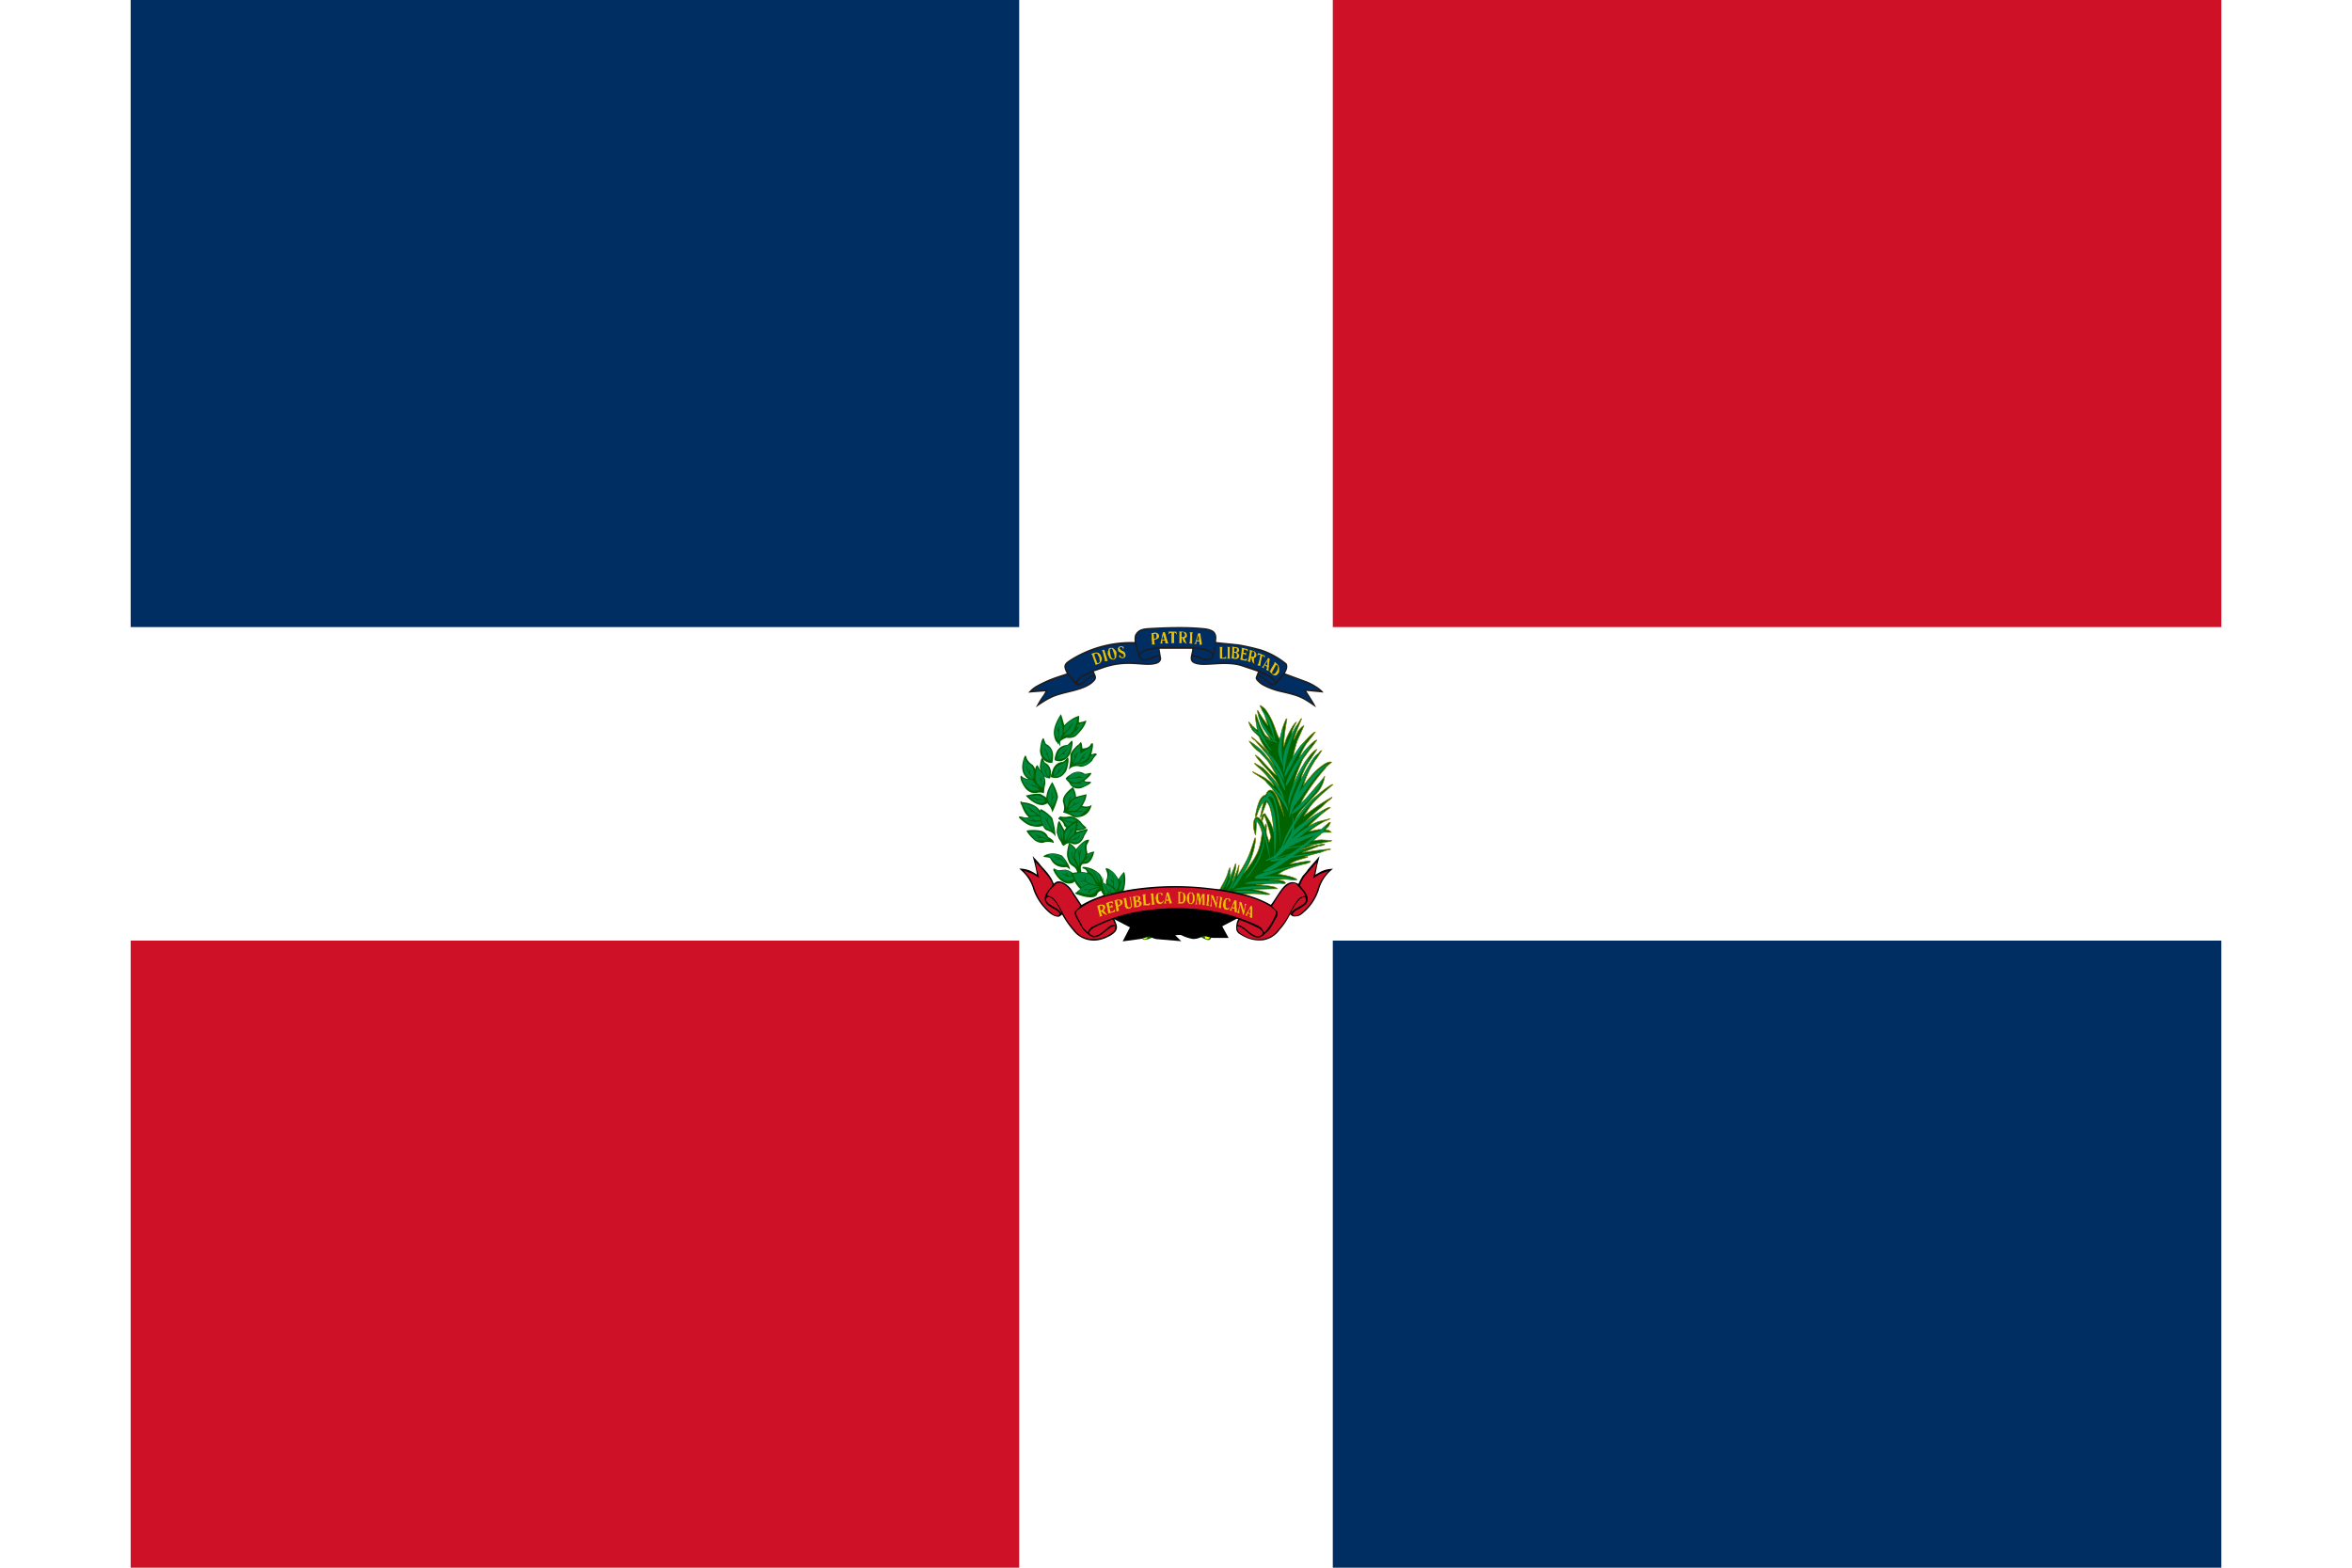 <svg xmlns="http://www.w3.org/2000/svg" xmlns:xlink="http://www.w3.org/1999/xlink" id="flag-icons-do" viewBox="0 0 24 18" width="24" height="16"><path fill="#fff" d="M0 0h24v18H0Z"/><path fill="#002d62" d="M0 0h10.2v7.2H0Zm13.8 10.8h10.2v7.2H13.8Z"/><path fill="#ce1126" d="M0 10.8h10.2v7.2H0ZM13.8 0h10.2v7.2H13.8Z"/><path fill="#201b18" d="M11.527 7.372a1.309 1.309 0 0 0 -0.713 0.184c-0.098 0.06 -0.12 0.079 -0.068 0.176l-0.124 0.041a1.425 1.425 0 0 0 -0.225 0.101c-0.045 0.026 -0.06 0.045 -0.094 0.079l0.199 -0.015 -0.026 0.045c-0.037 0.049 -0.056 0.086 -0.086 0.139 0.056 -0.037 0.109 -0.075 0.172 -0.105 0.142 -0.075 0.401 -0.075 0.506 -0.203 0.026 -0.034 0.011 -0.052 -0.011 -0.105 0.075 -0.022 0.109 -0.041 0.203 -0.064 0.229 -0.052 0.386 0.011 0.499 -0.019 0.037 -0.007 0.068 -0.026 0.071 -0.064l-0.019 -0.112h0.375c0 0.064 -0.064 0.15 0.052 0.176 0.105 0.03 0.315 -0.03 0.499 0.019l0.203 0.068 -0.019 0.049c-0.011 0.022 -0.007 0.037 0.007 0.052 0.019 0.022 0.045 0.045 0.075 0.06a0.836 0.836 0 0 0 0.21 0.075c0.214 0.049 0.232 0.064 0.394 0.172 -0.011 -0.034 -0.086 -0.146 -0.112 -0.188l0.199 0.019c-0.037 -0.052 -0.139 -0.109 -0.199 -0.131l-0.244 -0.09c0.022 -0.037 0.037 -0.075 0.019 -0.112a0.9 0.9 0 0 0 -0.289 -0.161 2.55 2.55 0 0 0 -0.263 -0.06l-0.255 -0.026c-0.011 -0.011 0.022 -0.075 -0.03 -0.124 -0.03 -0.022 -0.075 -0.034 -0.124 -0.037 -0.188 -0.019 -0.435 -0.011 -0.623 0 -0.056 0.004 -0.094 0.011 -0.124 0.037 -0.037 0.037 -0.041 0.056 -0.037 0.124"/><g fill="#002d62"><path d="M11.576 7.504c0.03 -0.022 0.034 -0.03 0.075 -0.045 0.098 -0.034 0.247 -0.03 0.349 -0.03 0.083 0 0.161 0 0.244 0.007s0.128 0.019 0.184 0.064c0.011 -0.056 0.022 -0.105 0.022 -0.169 0.004 -0.068 -0.037 -0.086 -0.094 -0.098 -0.098 -0.022 -0.263 -0.019 -0.375 -0.019a2.362 2.362 0 0 0 -0.364 0.022c-0.045 0.015 -0.083 0.052 -0.075 0.112 0 0.034 0.022 0.135 0.037 0.154z"/><path d="M10.852 7.826c0.015 -0.015 0.004 -0.03 0.083 -0.075a1.305 1.305 0 0 1 0.349 -0.128c0.098 -0.019 0.199 -0.019 0.3 -0.011 0.045 0.004 0.105 0.011 0.15 0.004 0 0 0.049 -0.011 0.064 -0.022 0.015 -0.015 0.015 -0.052 0.015 -0.052 -0.034 -0.026 -0.128 0.068 -0.21 0.037 -0.026 -0.007 -0.037 -0.052 -0.045 -0.086l-0.03 -0.101a1.316 1.316 0 0 0 -0.563 0.105c-0.068 0.03 -0.172 0.083 -0.214 0.124 -0.037 0.037 0 0.09 0.022 0.116 0.022 0.034 0.06 0.075 0.075 0.09zm1.335 -0.285c-0.007 0.052 0.03 0.068 0.079 0.075 0.101 0.015 0.251 -0.03 0.45 0.007a1.313 1.313 0 0 1 0.24 0.075c0.03 0.015 0.135 0.06 0.154 0.083l0.037 0.045c0.011 -0.004 0.068 -0.075 0.079 -0.09 0.026 -0.026 0.056 -0.075 0.022 -0.116a0.938 0.938 0 0 0 -0.214 -0.124 1.455 1.455 0 0 0 -0.292 -0.079c-0.094 -0.015 -0.285 -0.03 -0.285 -0.03s-0.011 0.176 -0.06 0.191c-0.094 0.03 -0.142 -0.052 -0.21 -0.037"/><path d="M12.938 7.762c-0.007 0.022 -0.019 0.026 0.034 0.068 0.112 0.098 0.315 0.101 0.435 0.154 0.064 0.03 0.098 0.052 0.154 0.086 -0.004 -0.019 -0.075 -0.12 -0.094 -0.15l0.184 0.007 -0.007 -0.007c-0.083 -0.071 -0.296 -0.139 -0.401 -0.172l-0.094 0.105c-0.011 0.011 -0.022 0.022 -0.049 0.015 -0.03 -0.011 -0.056 -0.037 -0.075 -0.056 -0.022 -0.019 -0.06 -0.049 -0.086 -0.052zm-0.75 -0.24c0.064 0.004 0.071 0.015 0.112 0.037l0.068 0.007c0.034 0 0.037 -0.007 0.045 -0.034 0.011 -0.037 -0.049 -0.06 -0.075 -0.064l-0.131 -0.022zm-0.375 0 -0.015 -0.075c-0.037 0 -0.225 0.03 -0.21 0.086 0.007 0.026 0.011 0.03 0.037 0.037 0.083 0.004 0.098 -0.045 0.188 -0.049m-0.945 0.315c0.026 0.049 0.098 -0.037 0.139 -0.068 0.022 -0.019 0.026 -0.015 0.052 -0.026l-0.015 -0.026 -0.101 0.049c-0.03 0.019 -0.068 0.037 -0.075 0.075z"/><path d="M12.941 7.744c0.011 0 0.019 0.004 0.03 0.011 0.06 0.034 0.131 0.124 0.161 0.09 0.015 -0.019 -0.049 -0.064 -0.068 -0.075l-0.105 -0.049a0.06 0.06 0 0 0 -0.019 0.022m-1.883 0.019c0.007 0.026 0.019 0.03 -0.03 0.071 -0.12 0.094 -0.315 0.101 -0.439 0.154 -0.064 0.026 -0.098 0.049 -0.15 0.083 0 -0.015 0.075 -0.12 0.094 -0.15l-0.188 0.011 0.011 -0.007c0.083 -0.075 0.292 -0.139 0.397 -0.176l0.034 0.037a1.387 1.387 0 0 0 0.06 0.071c0.015 0.011 0.022 0.019 0.049 0.011 0.034 -0.007 0.06 -0.037 0.075 -0.052 0.022 -0.019 0.06 -0.052 0.086 -0.052"/></g><path fill="#eac102" d="M11.089 7.492c-0.019 0 -0.034 0.007 -0.049 0.011 -0.004 0 -0.019 0.007 -0.007 0.011 0.007 0.004 0.007 0.015 0.011 0.022l0.011 0.034 0.019 0.052c0 0.004 0 0.015 0.007 0.011l0.03 -0.011c0.011 -0.004 0.022 -0.011 0.03 -0.026l0.007 -0.019a0.03 0.03 0 0 0 0 -0.015c0 -0.007 0 -0.015 -0.007 -0.022a0.068 0.068 0 0 0 -0.015 -0.03c-0.007 -0.007 -0.015 -0.015 -0.026 -0.015a0.03 0.03 0 0 0 -0.011 -0.004m-0.007 0.011c0.007 0 0.019 0.007 0.022 0.019l0.015 0.026 0.007 0.049c0 0.007 -0.011 0.011 -0.019 0.019 -0.007 0 -0.015 -0.004 -0.015 -0.011l-0.007 -0.022 -0.015 -0.037a0.176 0.176 0 0 1 -0.007 -0.03c0 -0.007 0.007 -0.011 0.015 -0.011zm0.064 -0.034 0.011 0.011 0.007 0.022 0.004 0.019 0.007 0.026 0.007 0.022v0.022s0 0.007 0.004 0h0.019c0.004 0 0.011 0 0.011 -0.007l-0.007 -0.011 -0.007 -0.03 -0.007 -0.019 -0.004 -0.015 -0.011 -0.034v-0.011c0 -0.007 -0.007 0 -0.011 0zm0.112 -0.03c-0.011 0 -0.022 0.004 -0.03 0.011l-0.011 0.034v0.03l0.022 0.045 0.026 0.015h0.022c0.011 -0.004 0.022 -0.015 0.026 -0.026l0.004 -0.03v-0.026a0.098 0.098 0 0 0 -0.015 -0.026l-0.019 -0.019a0.041 0.041 0 0 0 -0.026 -0.007m0 0.007c0.007 0 0.015 0.011 0.019 0.022l0.015 0.045 0.004 0.019v0.026c-0.007 0.007 -0.019 0.011 -0.026 0.004l-0.015 -0.019 -0.007 -0.03 -0.004 -0.022c0 -0.011 -0.007 -0.022 0 -0.037zm0.086 -0.019 -0.011 0.019 0.004 0.026a0.03 0.03 0 0 0 0.015 0.015l0.034 0.019c0.007 0 0.015 0.007 0.015 0.015v0.019c0 0.004 -0.007 0.011 -0.015 0.007a0.026 0.026 0 0 1 -0.015 -0.007 0.045 0.045 0 0 1 -0.015 -0.022l-0.007 0.004v0.022l0.015 0.007 0.019 0.007c0.007 0 0.015 0 0.022 -0.007 0.007 0 0.011 -0.007 0.015 -0.015a0.037 0.037 0 0 0 0 -0.026 0.041 0.041 0 0 0 -0.022 -0.03 0.15 0.15 0 0 0 -0.022 -0.011l-0.022 -0.019c0 -0.007 0 -0.019 0.007 -0.019h0.022l0.011 0.019c0 0.007 0.007 0.004 0.004 0 0 -0.007 0.007 -0.019 0 -0.022a0.052 0.052 0 0 0 -0.022 -0.007 0.037 0.037 0 0 0 -0.022 0.004zm0.42 -0.165 -0.034 0.007 -0.015 0.004a0.026 0.026 0 0 1 0.007 0.015v0.056l0.004 0.03v0.022c-0.007 0.004 0 0.007 0.007 0.004h0.022c0.007 0 0 -0.007 0 -0.011l-0.004 -0.022v-0.022l0.022 -0.004c0.015 -0.004 0.03 -0.015 0.034 -0.03a0.041 0.041 0 0 0 -0.015 -0.037 0.052 0.052 0 0 0 -0.03 -0.011m0 0.011c0.007 0 0.015 0.007 0.015 0.019v0.019c0 0.011 -0.007 0.019 -0.019 0.022 -0.004 0 -0.011 0 -0.011 -0.007v-0.022c0 -0.011 -0.007 -0.019 0 -0.026h0.011zm0.098 -0.015c-0.007 0 -0.015 0.004 -0.011 0.011l-0.007 0.026a0.375 0.375 0 0 1 -0.007 0.037l-0.011 0.045c0 0.004 -0.007 0.011 0 0.011h0.019c0.007 0 0 -0.007 0 -0.011v-0.019s0 -0.007 0.004 -0.004h0.03v0.022c0 0.004 0 0.011 0.007 0.011h0.026c0.007 -0.004 0 -0.011 -0.004 -0.015l-0.007 -0.026 -0.011 -0.034 -0.004 -0.019a0.337 0.337 0 0 1 -0.011 -0.037zm-0.007 0.03 0.015 0.049c0.004 0.004 0 0.007 -0.007 0.007 -0.004 0 -0.019 0.004 -0.019 -0.004l0.004 -0.019a0.263 0.263 0 0 0 0.007 -0.026zm0.112 -0.037h-0.049a0.03 0.03 0 0 1 0 0.019l-0.004 0.015 0.011 -0.011c0.004 0 0.007 -0.011 0.015 -0.007h0.011v0.109l-0.004 0.007h0.034c0.004 0 0.004 -0.004 0 -0.004v-0.112c0 -0.004 0.004 -0.007 0.011 0h0.007l0.007 0.015h0.007l-0.004 -0.019c0 -0.004 0 -0.011 -0.007 -0.011zm0.105 0h-0.03s-0.007 0 -0.004 0.004c0.007 0.004 0.004 0.011 0.004 0.019v0.094c0 0.004 0 0.011 -0.007 0.015h0.037c0 -0.004 -0.007 -0.007 -0.004 -0.011v-0.045q0.011 0 0.011 0.011l0.007 0.019c0 0.007 0.007 0.011 0.011 0.019 0.007 0 0.011 0.007 0.019 0.011l0.011 0.004 -0.007 -0.011 -0.011 -0.03a0.075 0.075 0 0 1 -0.007 -0.019c0 -0.007 0.004 -0.004 0.007 -0.007a0.037 0.037 0 0 0 0.019 -0.015v-0.022l-0.007 -0.019c-0.004 -0.007 -0.011 -0.007 -0.015 -0.011a0.124 0.124 0 0 0 -0.022 -0.004zm0.011 0.007c0.007 0 0.011 0.004 0.015 0.011a0.03 0.03 0 0 1 0.007 0.015v0.015c-0.004 0.007 -0.011 0.015 -0.019 0.015h-0.019v-0.049c0 -0.007 0.007 -0.007 0.015 -0.007m0.083 0.015v0.045l-0.004 0.052a0.03 0.03 0 0 1 -0.007 0.015s0 0.004 0 0l0.015 0.004h0.019c0.007 0 0 0 0 -0.007v-0.101c0.004 -0.004 0 -0.011 0.007 -0.015v-0.007h-0.037zm0.094 -0.007 -0.011 0.034 -0.004 0.019 -0.011 0.03c-0.004 0.015 -0.007 0.03 -0.015 0.037 -0.007 0 -0.004 0.011 0 0.007h0.019c0.004 0.004 0.007 0 0 0v-0.022c0 -0.007 0.004 -0.011 0.011 -0.007h0.022l0.004 0.022c0 0.007 -0.007 0.015 0 0.015h0.026s0.007 0 0 0l-0.004 -0.037 -0.007 -0.037 -0.004 -0.034a0.075 0.075 0 0 0 -0.004 -0.019s0 -0.007 -0.007 -0.004h-0.015zm0 0.03c0.007 0.007 0.004 0.015 0.007 0.022v0.03c0.007 0.011 -0.007 0.004 -0.011 0.004 -0.007 0 -0.015 0 -0.011 -0.007l0.004 -0.015 0.007 -0.019zm0.244 0.131c0 0.007 0.007 0.011 0.004 0.015v0.109a0.011 0.011 0 0 1 0 0.011h0.071v-0.03c0 -0.004 0 0 0 0 -0.007 0.011 -0.015 0.019 -0.026 0.019h-0.019v-0.019a1.2 1.2 0 0 1 0 -0.09l0.004 -0.015zm0.086 0.135h0.037l-0.007 -0.015v-0.109l0.007 -0.011h-0.037c0 0.007 0.007 0 0.007 0.011v0.109zm0.056 -0.139c0 0.007 0.007 0.011 0.004 0.015v0.045a0.975 0.975 0 0 1 -0.004 0.052l-0.004 0.019s-0.007 0.004 0 0.004l0.041 0.007c0.011 0 0.022 0 0.03 -0.007 0.015 -0.007 0.019 -0.026 0.015 -0.037 0 -0.007 -0.007 -0.011 -0.011 -0.019a0.487 0.487 0 0 0 -0.015 -0.011 0.03 0.03 0 0 0 0.026 -0.019c0 -0.011 0 -0.022 -0.007 -0.03l-0.007 -0.007 -0.019 -0.004zm0.03 0.015 0.022 0.004c0.007 0.011 0.007 0.022 0 0.037l-0.007 0.004h-0.019v-0.03zm-0.007 0.056c0.011 0 0.022 0 0.03 0.011 0.007 0.007 0 0.019 0.004 0.026 0 0.015 -0.011 0.022 -0.022 0.022q-0.011 0 -0.011 -0.011a0.337 0.337 0 0 1 0 -0.049m0.068 0.075 0.011 0.007 0.034 0.007 0.03 0.004 0.007 -0.019c0 -0.007 -0.004 -0.011 -0.007 -0.004a0.037 0.037 0 0 1 -0.034 0.004c-0.007 0 -0.011 -0.007 -0.011 -0.015l0.007 -0.045 0.015 0.004c0.007 0 0.011 0.007 0.015 0.015l0.004 -0.011v-0.026c-0.004 0 -0.007 0.015 -0.015 0.007 -0.007 0 -0.019 0 -0.015 -0.007l0.004 -0.03c0.011 -0.004 0.026 0 0.034 0.011l0.011 0.011v-0.026l-0.019 -0.007 -0.049 -0.011c-0.011 0 0 0.007 0 0.011l-0.007 0.064 -0.007 0.045a0.019 0.019 0 0 1 -0.007 0.011m0.112 -0.105v0.022l-0.011 0.06 -0.007 0.037c0 0.004 -0.015 0.007 -0.004 0.011l0.026 0.007c0.007 0 0 -0.007 0 -0.011l0.007 -0.026 0.004 -0.015c0.007 0 0.004 0.011 0.007 0.015 0 0.015 0.007 0.03 0.011 0.041l0.022 0.019 -0.007 -0.019v-0.052c0.004 0 0.011 0 0.019 -0.007 0.007 -0.011 0.011 -0.026 0.007 -0.037a0.049 0.049 0 0 0 -0.022 -0.03l-0.045 -0.015a0.037 0.037 0 0 0 -0.007 0m0.03 0.015a0.026 0.026 0 0 1 0.022 0.015c0.004 0.015 0 0.03 -0.004 0.041 -0.007 0.007 -0.015 0.007 -0.022 0.004 -0.007 0 -0.015 0 -0.011 -0.007l0.007 -0.037a0.026 0.026 0 0 1 0.007 -0.015m0.056 0.045 0.019 -0.007s0.011 -0.004 0.015 0 0 0.011 0 0.015l-0.004 0.026 -0.015 0.06 -0.011 0.015c0 0.007 0.007 0.007 0.011 0.007l0.022 0.007c0 -0.004 -0.004 -0.007 0 -0.015l0.007 -0.045a1.162 1.162 0 0 1 0.015 -0.06c0.007 0 0.015 0.007 0.019 0.011l0.007 0.019c0.004 0 0 -0.007 0 -0.015l0.004 -0.015 -0.03 -0.011 -0.022 -0.011 -0.026 -0.007za0.011 0.011 0 0 0 0 0.004m0.128 0.026c-0.007 0 -0.007 0.007 -0.011 0.015 0 0.007 -0.007 0.011 -0.011 0.019l-0.034 0.052a0.041 0.041 0 0 1 -0.015 0.015c-0.007 0.007 0.004 0.007 0.007 0.011 0.004 0 0.011 0.007 0.015 0.004 0 -0.007 -0.007 -0.011 0 -0.019 0 -0.004 0 -0.015 0.011 -0.011l0.022 0.015v0.019c0 0.004 -0.011 0.007 -0.007 0.015l0.019 0.011s0.011 0.007 0.007 0v-0.03l0.004 -0.019v-0.03l0.007 -0.045c0 -0.007 0.004 -0.015 0 -0.015zm-0.011 0.026s0.004 0.004 0 0.007v0.049c0 0.007 -0.011 0 -0.015 0 -0.004 -0.004 -0.015 -0.007 -0.007 -0.015l0.015 -0.022zm0.083 0.019 -0.004 0.022 -0.015 0.022 -0.015 0.026 -0.019 0.037h-0.007l0.019 0.019 0.022 0.022c0.011 0.007 0.03 0.011 0.041 0.004l0.019 -0.019a0.128 0.128 0 0 0 0.011 -0.022v-0.037c0 -0.015 -0.007 -0.034 -0.019 -0.045l-0.022 -0.022zm0.022 0.034c0.011 0.007 0.019 0.019 0.015 0.03 0 0.019 -0.007 0.037 -0.019 0.052 -0.007 0.011 -0.015 0.022 -0.026 0.022 -0.007 0.004 -0.019 0 -0.022 -0.011l0.007 -0.022 0.03 -0.052c0 -0.007 0.007 -0.015 0.011 -0.019z"/><path fill="#006300" d="m11.58 10.47 0.094 0.037 0.068 0.128c0.026 0.019 0.022 0.015 0.049 0.022l-0.161 0.068c-0.045 0.015 -0.026 0.056 -0.004 0.064s0.075 -0.011 0.09 -0.019c0.079 -0.037 0.15 -0.075 0.225 -0.124 0.011 -0.007 0.064 -0.041 0.075 -0.037l0.285 0.158c0.022 0.011 0.064 0.037 0.086 0.022 0.011 -0.007 0.022 -0.022 0.019 -0.037 -0.004 -0.019 -0.015 -0.022 -0.03 -0.026l-0.154 -0.068 0.034 -0.011c0.011 -0.007 -0.007 -0.026 0.007 -0.022l0.071 -0.116 0.086 -0.034c0 -0.079 -0.667 -0.131 -0.84 -0.004"/><path fill="#ff0" d="M11.625 10.744c-0.022 0.007 -0.019 0.052 0.03 0.037 0.034 -0.011 0.007 -0.049 -0.03 -0.037m0.713 0c-0.011 0.019 -0.011 0.026 0.007 0.037 0.019 0.004 0.026 0.004 0.037 -0.007 0.019 -0.015 0.004 -0.022 -0.007 -0.03 -0.015 -0.007 -0.004 -0.007 -0.015 0z"/><path fill="#006300" stroke="olive" stroke-width="0.007" d="M12.967 8.1v0.011c0.064 0.12 0.037 0.064 0.09 0.221l-0.03 -0.041a1.125 1.125 0 0 1 -0.075 -0.112 0.049 0.049 0 0 0 -0.015 -0.022c-0.007 0.011 0.015 0.075 0.022 0.094 0.019 0.075 0.079 0.165 0.124 0.236l-0.034 -0.026c-0.037 -0.03 -0.026 -0.022 -0.049 -0.064a0.761 0.761 0 0 1 -0.052 -0.112 1.95 1.95 0 0 0 -0.03 -0.083l-0.007 0.007v0.034l0.022 0.135c-0.03 -0.011 -0.022 -0.015 -0.049 -0.037 -0.007 0 -0.015 -0.022 -0.022 -0.022l-0.026 -0.03c-0.004 0.015 0.037 0.09 0.045 0.098 0.015 0.022 0.068 0.06 0.075 0.075a0.525 0.525 0 0 0 0.079 0.139l0.034 0.041 -0.071 -0.068a1.238 1.238 0 0 0 -0.128 -0.112c0 0.015 0.022 0.03 0.034 0.037l0.086 0.098c0.026 0.037 0.06 0.068 0.083 0.105l0.056 0.094a0.525 0.525 0 0 0 -0.03 -0.041l-0.086 -0.105c-0.03 -0.037 -0.06 -0.06 -0.098 -0.09a0.975 0.975 0 0 0 -0.075 -0.052c0 0.011 0.071 0.101 0.12 0.128l0.045 0.049 0.045 0.049a1.35 1.35 0 0 1 0.071 0.112l0.034 0.056c-0.026 -0.007 -0.15 -0.15 -0.176 -0.176s-0.037 -0.037 -0.068 -0.056c0 0.015 0.086 0.112 0.105 0.131l0.019 0.022 0.037 0.041c0.022 0.03 0.068 0.083 0.083 0.112l0.026 0.052a0.75 0.75 0 0 0 -0.056 -0.075 0.3 0.3 0 0 0 -0.034 -0.037c-0.026 -0.03 -0.071 -0.083 -0.105 -0.105l-0.083 -0.049c-0.004 0.007 0.015 0.022 0.022 0.03l0.034 0.03a0.814 0.814 0 0 1 0.116 0.128c0.022 0.022 0.037 0.045 0.052 0.075a0.116 0.116 0 0 1 -0.026 -0.026l-0.026 -0.026 -0.06 -0.045 -0.135 -0.068c0 0.011 0.049 0.037 0.06 0.045 0.026 0.019 0.075 0.045 0.094 0.071l0.026 0.026c0.019 0.019 0.037 0.037 0.049 0.06l0.045 0.064 0.037 0.075 0.049 0.169c-0.015 -0.056 -0.045 -0.112 -0.064 -0.172 -0.015 -0.037 -0.052 -0.142 -0.105 -0.124 -0.019 0.007 -0.03 0.03 -0.037 0.045 -0.011 0.026 -0.03 -0.007 -0.075 0.075a0.675 0.675 0 0 0 -0.045 0.161v0.026c0.011 -0.004 0.019 -0.034 0.022 -0.045 0.019 -0.052 0.037 -0.086 0.071 -0.135l-0.041 0.184c0.015 -0.004 0.019 -0.026 0.022 -0.037l0.052 -0.139c0.06 0.041 0.075 0.27 0.086 0.349a0.802 0.802 0 0 0 -0.041 -0.112l-0.064 -0.105c-0.037 0.004 -0.037 0.052 -0.045 0.079 -0.011 -0.015 -0.022 -0.037 -0.049 -0.037 -0.019 0 -0.03 0.03 -0.034 0.052a0.289 0.289 0 0 0 0 0.083l0.015 0.06 0.007 0.007 0.011 -0.154c0.022 0.011 0.068 0.112 0.06 0.15 -0.022 0.15 -0.037 0.199 -0.116 0.322l-0.045 0.064a0.375 0.375 0 0 1 -0.022 0.03l-0.026 0.03c0.041 -0.075 0.06 -0.101 0.09 -0.184a0.9 0.9 0 0 0 0.045 -0.188v-0.034c-0.011 0 -0.011 0.015 -0.015 0.026 -0.068 0.214 -0.079 0.225 -0.191 0.412l0.019 -0.124c-0.007 0 -0.007 0.007 -0.011 0.022l-0.007 0.022a0.667 0.667 0 0 1 -0.06 0.135c0 -0.011 0.011 -0.03 0.015 -0.041a0.975 0.975 0 0 0 0.026 -0.128v-0.026c-0.011 0 -0.015 0.022 -0.019 0.037 -0.015 0.045 -0.037 0.083 -0.052 0.124v-0.011c0 -0.026 0.011 -0.068 0.004 -0.094v-0.011c-0.011 0.004 -0.015 0.026 -0.019 0.037l-0.011 0.037c-0.026 0.071 -0.056 0.116 -0.094 0.188 -0.022 -0.004 -0.007 0 0 0a7.875 7.875 0 0 0 0.214 0.041c0.105 -0.004 0.172 -0.011 0.278 0 0.015 0 0.079 0.011 0.09 0 -0.03 -0.015 -0.06 -0.022 -0.094 -0.034l-0.101 -0.022 0.281 -0.007 -0.022 -0.015c-0.049 -0.019 -0.172 -0.026 -0.225 -0.03 0.094 -0.007 0.165 -0.015 0.255 -0.015 0.026 -0.007 0.109 0.019 0.075 -0.019 -0.037 -0.022 -0.142 -0.026 -0.176 -0.022l0.165 -0.007c0.026 -0.007 0.199 0.03 0.139 -0.007 -0.049 -0.026 -0.15 -0.045 -0.203 -0.052 0.03 -0.019 0.056 -0.037 0.086 -0.049a1.537 1.537 0 0 1 0.199 -0.064c0.075 -0.011 0.131 -0.049 0.034 -0.034 -0.06 0.007 -0.131 0.026 -0.188 0.03l0.049 -0.026c0.049 -0.022 0.101 -0.034 0.15 -0.049 0.011 -0.004 0.007 0 0.011 -0.007l-0.007 -0.004h-0.03a2.438 2.438 0 0 0 0.263 -0.075c0.011 0 0.026 0 0.034 -0.007l-0.007 -0.004a3.225 3.225 0 0 0 -0.24 0.03l-0.075 0.011 0.188 -0.075c0.015 0 0.06 -0.007 0.068 -0.019 -0.011 -0.007 -0.022 -0.004 -0.041 0a1.35 1.35 0 0 0 -0.176 0.045l-0.068 0.019c0.21 -0.079 0.128 -0.056 0.322 -0.094 0.022 -0.004 0.037 0 0.041 -0.015l-0.112 -0.007c-0.037 0 -0.075 0.007 -0.101 0.011l0.083 -0.071c0.022 -0.019 0.011 -0.026 0.052 -0.026h0.075c-0.03 -0.034 -0.037 -0.019 -0.068 -0.034l0.037 -0.037 0.019 -0.037c0.004 -0.004 0.004 -0.004 0 -0.007h-0.011l-0.086 0.075c-0.015 0.007 -0.011 0.007 -0.034 0.007l-0.112 0.022a0.938 0.938 0 0 1 0.112 -0.079l0.064 -0.037c0.019 -0.007 0.06 -0.022 0.064 -0.03l-0.135 0.034a0.713 0.713 0 0 0 -0.112 0.056 1.725 1.725 0 0 1 0.217 -0.195c0.007 -0.004 0.03 -0.015 0.034 -0.026h-0.011c-0.037 0.007 -0.12 0.064 -0.15 0.079a1.35 1.35 0 0 0 -0.142 0.105 1.05 1.05 0 0 1 0.101 -0.098l0.019 -0.019 0.041 -0.037c0.03 -0.022 0.056 -0.045 0.083 -0.075l0.041 -0.034c0.011 -0.007 0.037 -0.026 0.037 -0.037a2.063 2.063 0 0 0 -0.165 0.101l-0.079 0.056 -0.079 0.06c0.034 -0.052 0.068 -0.109 0.109 -0.154a1.725 1.725 0 0 1 0.176 -0.165c0.015 -0.011 0.03 -0.03 0.045 -0.037v-0.007c-0.015 0 -0.06 0.034 -0.071 0.041a1.444 1.444 0 0 0 -0.176 0.15l-0.026 0.03a0.563 0.563 0 0 0 -0.075 0.09 2.325 2.325 0 0 0 -0.09 0.135c0.019 -0.083 0.075 -0.15 0.12 -0.195l0.101 -0.112 0.015 -0.019a0.375 0.375 0 0 0 0.112 -0.217l-0.049 0.068 -0.026 0.026 -0.203 0.236c0.007 -0.034 0.049 -0.105 0.068 -0.131a2.362 2.362 0 0 1 0.21 -0.281l0.011 -0.011c0 -0.011 0.015 -0.019 0.03 -0.034l0.037 -0.03c-0.019 -0.019 -0.09 0.022 -0.101 0.034 -0.09 0.06 -0.154 0.146 -0.221 0.229a0.975 0.975 0 0 1 0.09 -0.214c0.019 -0.03 0.037 -0.068 0.06 -0.094l0.06 -0.09c-0.015 0 -0.03 0.019 -0.037 0.03l-0.019 0.015c-0.075 0.086 -0.124 0.18 -0.18 0.281 0.004 -0.049 0.049 -0.139 0.075 -0.18l0.105 -0.158c-0.019 -0.004 -0.075 0.06 -0.086 0.075 -0.022 0.03 -0.049 0.06 -0.068 0.098a1.162 1.162 0 0 0 -0.101 0.206l-0.007 0.015c0.004 -0.068 0.075 -0.229 0.101 -0.285l0.06 -0.083 0.019 -0.026 0.041 -0.052 0.041 -0.056c-0.026 -0.007 -0.12 0.098 -0.139 0.12l-0.064 0.094c0.011 -0.052 0.049 -0.124 0.079 -0.169l0.079 -0.101 0.026 -0.037c-0.03 0 -0.15 0.139 -0.176 0.169l-0.026 0.041 -0.041 0.064 -0.007 0.011 -0.007 0.011a1.387 1.387 0 0 1 0.052 -0.199l0.075 -0.169c-0.019 0 -0.06 0.052 -0.071 0.068l-0.045 0.094c0.004 -0.045 0.068 -0.188 0.09 -0.244 -0.011 0 -0.019 0.022 -0.03 0.037l-0.086 0.142c0.004 -0.049 0.037 -0.098 0.056 -0.139 -0.037 0.015 -0.105 0.158 -0.12 0.199l-0.019 0.06 -0.007 0.022c0 -0.105 0.019 -0.214 0.037 -0.319 -0.011 0 -0.015 0.011 -0.019 0.022l-0.011 0.026 -0.022 0.06 -0.03 0.128c-0.045 -0.064 -0.056 -0.18 -0.146 -0.315 -0.026 -0.041 -0.037 -0.045 -0.075 -0.075zm0.049 1.267c0.037 0.105 0.049 0.139 0.075 0.247a0.026 0.026 0 0 0 -0.007 0.011l-0.015 0.045 -0.03 -0.094c-0.007 -0.037 0.007 -0.105 -0.007 -0.116 -0.007 0.019 -0.007 0.019 -0.007 0.052l-0.019 -0.037c-0.019 -0.06 -0.022 -0.041 -0.007 -0.075 0 -0.011 0.007 -0.026 0.019 -0.034z"/><g fill="#008f4c"><path d="M13.29 9.191c0.015 -0.142 0.188 -0.48 0.244 -0.487 0.007 0 -0.06 0.094 -0.105 0.188a2.137 2.137 0 0 0 -0.112 0.274 0.637 0.637 0 0 1 -0.026 0.098zm0.382 -0.086s-0.03 0.034 -0.071 0.068a1.661 1.661 0 0 0 -0.36 0.517c-0.075 0.188 -0.056 0.139 -0.034 0.049a1.324 1.324 0 0 1 0.364 -0.566c0.052 -0.045 0.105 -0.079 0.101 -0.068m-0.443 -0.322c0 -0.128 0.015 -0.172 0.09 -0.33 0.045 -0.101 0.064 -0.131 0.071 -0.124 0 0.004 0 0.022 -0.011 0.037a1.875 1.875 0 0 0 -0.128 0.439 0.206 0.206 0 0 1 -0.015 0.064 0.263 0.263 0 0 1 -0.007 -0.086m-0.21 0.727a0.757 0.757 0 0 1 -0.052 0.33c-0.026 0.068 -0.131 0.225 -0.158 0.24 -0.011 0 -0.007 0 0.019 -0.037a0.829 0.829 0 0 0 0.188 -0.502c-0.007 -0.098 0 -0.112 0.004 -0.034z"/><path d="M13.342 9.386c0.015 0.045 0.019 0.15 0 0.206a0.412 0.412 0 0 1 -0.27 0.281 0.214 0.214 0 0 1 -0.049 0.011 0.203 0.203 0 0 1 0.045 -0.026 0.465 0.465 0 0 0 0.274 -0.412c0 -0.037 -0.004 -0.052 -0.007 -0.06 0 -0.015 -0.004 -0.026 0 -0.03z"/><path d="m13.714 9.671 -0.165 0.03a7.313 7.313 0 0 0 -0.349 0.06 0.034 0.034 0 0 1 -0.004 -0.011 6.337 6.337 0 0 1 0.517 -0.079m-0.694 -1.489c0.056 0.068 0.068 0.098 0.098 0.214 0.019 0.075 0.022 0.098 0.019 0.098l-0.015 -0.026a1.29 1.29 0 0 0 -0.12 -0.289 0.142 0.142 0 0 1 -0.022 -0.037 0.188 0.188 0 0 1 0.037 0.037zm-0.06 0.083c0.022 0.083 0.041 0.112 0.124 0.199 0.052 0.052 0.071 0.071 0.071 0.064 0 0 -0.004 -0.015 -0.015 -0.022a1.275 1.275 0 0 1 -0.172 -0.259 0.142 0.142 0 0 0 -0.022 -0.037s0 0.026 0.015 0.056m0.502 0.263c-0.09 0.083 -0.236 0.345 -0.214 0.386 0.004 0.004 0.041 -0.056 0.083 -0.135a1.8 1.8 0 0 1 0.128 -0.217l0.052 -0.075zm0.037 0.068c-0.098 0.09 -0.259 0.382 -0.236 0.427 0.004 0.007 0.045 -0.06 0.09 -0.15a2.025 2.025 0 0 1 0.146 -0.24 0.6 0.6 0 0 0 0.056 -0.079zm-0.57 -0.266c0.015 0.086 0.03 0.112 0.098 0.21 0.045 0.064 0.064 0.083 0.064 0.075 0 0 0 -0.015 -0.011 -0.022a1.286 1.286 0 0 1 -0.139 -0.281 0.142 0.142 0 0 0 -0.019 -0.041z"/><path d="m13.065 8.501 0.098 0.026c0 -0.007 -0.015 -0.011 -0.026 -0.015 -0.064 -0.019 -0.24 -0.098 -0.244 -0.128l-0.037 -0.056s0.15 0.15 0.21 0.172m0.607 0.311c-0.135 0.094 -0.375 0.42 -0.356 0.48 0 0.011 0.064 -0.064 0.135 -0.165a2.475 2.475 0 0 1 0.214 -0.274 0.713 0.713 0 0 0 0.079 -0.086s-0.037 0.019 -0.071 0.045m-0.019 0.199c-0.06 0.12 -0.289 0.349 -0.337 0.337a0.563 0.563 0 0 1 0.116 -0.124 1.95 1.95 0 0 0 0.188 -0.203 0.585 0.585 0 0 1 0.06 -0.075c0 0.007 -0.011 0.037 -0.026 0.064m-0.802 0.825c-0.022 0.116 -0.169 0.367 -0.214 0.371 -0.004 0 0.026 -0.064 0.075 -0.139a1.762 1.762 0 0 0 0.112 -0.217l0.037 -0.075zm0.375 -0.709c-0.026 -0.075 -0.094 -0.165 -0.188 -0.247 -0.09 -0.083 -0.12 -0.094 -0.037 -0.019a1.087 1.087 0 0 1 0.236 0.33s0 -0.03 -0.011 -0.064m0.068 0.956c-0.105 -0.03 -0.375 -0.026 -0.394 0.004 0 0.007 0.06 0.007 0.142 0.004a1.774 1.774 0 0 1 0.3 0.011zm-0.112 0.045c-0.109 -0.026 -0.375 -0.011 -0.394 0.022h0.139a1.762 1.762 0 0 1 0.307 -0.004zm-0.12 0.06c-0.105 -0.026 -0.375 0 -0.394 0.03l0.142 -0.007a1.8 1.8 0 0 1 0.304 -0.007z"/><path d="M12.99 10.256c-0.086 -0.037 -0.322 -0.037 -0.337 -0.011 -0.007 0.007 0.049 0.011 0.12 0.007a1.35 1.35 0 0 1 0.195 0.011l0.068 0.011a0.337 0.337 0 0 0 -0.045 -0.019m0.42 -0.334c-0.225 0.064 -0.487 0.101 -0.502 0.154 0 0.007 0.098 -0.007 0.195 -0.045a2.1 2.1 0 0 1 0.281 -0.09c0.056 -0.011 0.101 -0.022 0.101 -0.03 0 0 -0.037 0.015 -0.075 0.011m0.285 -0.139 -0.195 0.037a7.987 7.987 0 0 0 -0.3 0.056c-0.09 0.019 -0.109 0.022 -0.112 0.011a0.037 0.037 0 0 1 -0.007 -0.011 7.425 7.425 0 0 1 0.615 -0.094m-0.068 -0.056 -0.161 0.045a6.563 6.563 0 0 0 -0.337 0.094 0.034 0.034 0 0 1 -0.007 -0.007 6.337 6.337 0 0 1 0.506 -0.131"/><path d="M13.575 9.465c-0.154 0.064 -0.457 0.33 -0.45 0.394 0 0.011 0.075 -0.049 0.165 -0.135a2.415 2.415 0 0 1 0.263 -0.217 0.701 0.701 0 0 0 0.098 -0.068z"/><path d="M13.688 9.54c-0.15 0.011 -0.499 0.165 -0.506 0.225 0 0.011 0.079 -0.019 0.184 -0.075a2.1 2.1 0 0 1 0.292 -0.12l0.105 -0.03z"/><path d="M13.68 9.555c-0.386 0.326 -0.604 0.487 -0.682 0.45 -0.011 0 0.142 -0.09 0.274 -0.176a2.925 2.925 0 0 0 0.352 -0.263l0.112 -0.101a0.675 0.675 0 0 1 -0.056 0.09m-0.412 0.105c0.075 -0.128 0.112 -0.165 0.281 -0.27 0.109 -0.068 0.146 -0.09 0.15 -0.075l-0.037 0.03a2.104 2.104 0 0 0 -0.443 0.401zm0.041 -0.367c0.015 -0.142 0.255 -0.619 0.307 -0.626 0.007 0 -0.056 0.094 -0.101 0.188a2.137 2.137 0 0 0 -0.112 0.274 2.775 2.775 0 0 1 -0.105 0.263zm-0.101 -0.547c-0.041 -0.098 -0.045 -0.135 -0.015 -0.27 0.019 -0.086 0.03 -0.116 0.037 -0.112v0.034a1.076 1.076 0 0 0 0.007 0.412s-0.019 -0.03 -0.03 -0.064m0.075 0.521a0.563 0.563 0 0 0 -0.169 -0.225c-0.083 -0.075 -0.109 -0.086 -0.034 -0.015a0.975 0.975 0 0 1 0.184 0.247l0.026 0.049zm-0.375 0.109c0.075 -0.278 0.139 -0.229 0.139 -0.229 0.165 0.158 0.083 0.701 0.083 0.701 0 -1.11 -0.221 -0.472 -0.221 -0.472"/><path d="M12.971 9.356c0.075 -0.278 0.094 -0.263 0.094 -0.263 0.139 0.026 0.131 0.637 0.131 0.637 -0.06 -1.05 -0.225 -0.375 -0.225 -0.375m-0.075 0.214c0 -0.199 0.037 -0.169 0.037 -0.169 0.112 0.101 0.15 0.487 0.15 0.487 -0.172 -0.78 -0.188 -0.319 -0.188 -0.319m0.337 -0.581c-0.03 -0.109 -0.135 -0.217 -0.24 -0.356 -0.131 -0.12 -0.172 -0.139 -0.056 -0.026 0.075 0.045 0.225 0.263 0.27 0.394 0.022 0.045 0.041 0.079 0.045 0.075 0.007 0 0 -0.041 -0.015 -0.086z"/><path d="M13.226 8.895a0.675 0.675 0 0 0 -0.195 -0.278l-0.06 -0.056A2.25 2.25 0 0 1 13.237 8.963c0.004 0 0 -0.034 -0.011 -0.068m-0.563 1.099c-0.004 0.056 -0.068 0.191 -0.09 0.195l0.03 -0.075a0.9 0.9 0 0 0 0.064 -0.15v0.03zm-0.052 0.034c-0.007 0.06 -0.071 0.191 -0.094 0.195l0.03 -0.071a0.9 0.9 0 0 0 0.068 -0.154v0.03zm0.083 0.004c-0.007 0.06 -0.071 0.195 -0.094 0.195l0.034 -0.071a0.9 0.9 0 0 0 0.064 -0.154z"/></g><path fill="#00873f" d="M10.65 8.512c0 0.03 0.007 0.037 0.022 0.056V8.512c-0.007 -0.007 -0.011 0 -0.022 0"/><g fill="none" stroke="#006300" stroke-width=".6" transform="translate(-106.1 -20.4)scale(.852)"><path d="m17.07 11.4 -0.034 -0.03m0.068 -0.172 -0.03 -0.037m-0.064 0.506c-0.011 -0.079 -0.056 -0.105 -0.056 -0.105m0.424 1.125c-0.203 -0.225 -0.266 -0.626 -0.266 -0.626 0.064 -0.172 0.15 -0.21 0.15 -0.21m-0.15 0.206c-0.068 -0.263 -0.049 -0.532 -0.049 -0.532a2.655 2.655 0 0 1 0.128 -0.63m-0.131 0.724c0.052 -0.247 0.259 -0.217 0.259 -0.217"/><path d="M17.055 11.662c0.188 -0.075 0.161 -0.236 0.195 -0.3 0.049 -0.101 0.086 -0.131 0.086 -0.131m-0.098 1.234c-0.064 -0.158 0.011 -0.188 0.011 -0.188m-0.037 0.135c-0.079 -0.101 -0.18 -0.094 -0.18 -0.094m0.146 -0.386c0.049 -0.09 0 -0.18 0 -0.18m0.022 0.611 -0.142 -0.184m0.086 -1.14c0.019 -0.075 -0.037 -0.109 -0.037 -0.109"/><g transform="translate(442 224.2)scale(.157)"><path id="do-a" fill="red" stroke-width="0.075" d="M3.428 15.975a0.225 0.225 0 1 1 -0.45 0 0.225 0.225 0 0 1 0.45 0z"/></g><use xlink:href="#do-a" width="100%" height="100%" transform="matrix(.157 0 0 .181 444.6 235.3)"/><use xlink:href="#do-a" width="100%" height="100%" transform="translate(443.7 248.3)scale(.157)"/><use xlink:href="#do-a" width="100%" height="100%" transform="translate(440 252)scale(.169)"/><use xlink:href="#do-a" width="100%" height="100%" transform="translate(438.7 256.2)scale(.169)"/><use xlink:href="#do-a" width="100%" height="100%" transform="translate(440.3 257.8)scale(.169)"/><use xlink:href="#do-a" width="100%" height="100%" transform="translate(463.2 286)scale(.123)"/><use xlink:href="#do-a" width="100%" height="100%" transform="translate(464.3 287.3)scale(.123)"/><path d="M17.205 11.873a0.068 0.068 0 0 0 -0.041 -0.045m0.551 0.904c0.06 0.045 0.075 0.019 0.075 0.019"/></g><g fill="#006300"><path d="M11.182 10.193c-0.034 -0.112 -0.026 -0.135 -0.026 -0.135m-0.244 -0.064s-0.019 -0.045 0.015 -0.071c0.015 -0.015 0.094 0.03 0.135 -0.146 0 0 -0.026 0 -0.079 0.026v-0.015s-0.015 -0.037 -0.007 -0.086c0 0 0.026 -0.041 0.026 -0.06 0 0 -0.049 -0.019 -0.15 0.109 0 0 -0.007 -0.026 -0.079 -0.075 0 0 -0.037 0.112 -0.019 0.172 0.015 0.049 0.015 0.068 0.068 0.101 0 0 0.037 0.019 0.045 0.075l0.045 -0.004zm-0.075 0.128c-0.011 0.007 -0.019 0.019 -0.049 0.022 -0.124 0.015 -0.195 -0.15 -0.195 -0.15 -0.004 -0.037 0.011 -0.019 0.037 -0.007 0.034 0.011 0.045 0 0.083 0 0.052 -0.007 0.109 0.041 0.109 0.041 0.03 0.03 0.037 0.086 0.037 0.086 -0.007 0.007 -0.019 0.007 -0.019 0.007zm-0.15 -0.3c-0.128 -0.056 -0.206 0.007 -0.206 0.007 -0.007 0.007 0.007 0.011 0.007 0.011 0.083 0.011 0.056 0.004 0.09 0.052 0.06 0.083 0.165 0.064 0.165 0.064 0.019 0.007 0.041 0.03 0.041 0.03 -0.007 -0.071 -0.094 -0.165 -0.094 -0.165zm-0.225 -0.525c-0.026 -0.019 -0.022 0.015 -0.022 0.015 -0.052 -0.094 -0.199 -0.101 -0.199 -0.101a0.026 0.026 0 0 1 -0.019 -0.011c-0.022 0 0.007 0.049 0.007 0.049 0.041 0.116 0.083 0.131 0.083 0.131 -0.049 0.026 -0.128 -0.034 -0.112 0.011 0.079 0.079 0.131 0.09 0.131 0.09 0.098 0.026 0.139 0 0.139 0 0.022 0.041 0.037 0.049 0.037 0.049 0.09 0.026 0.109 0.075 0.109 0.075 0 -0.098 -0.037 -0.214 -0.037 -0.214a0.45 0.45 0 0 0 -0.116 -0.094"/><path d="M11.145 10.226c-0.049 0.015 -0.052 0.049 -0.052 0.049 -0.045 0.064 -0.21 0 -0.21 0 -0.052 -0.011 -0.037 -0.026 -0.037 -0.026a0.21 0.21 0 0 0 0.06 -0.037 0.322 0.322 0 0 1 -0.101 -0.188c0.135 -0.026 0.176 0 0.176 0 -0.007 -0.052 -0.052 -0.052 -0.052 -0.052 -0.011 -0.019 0.011 -0.019 0.011 -0.019a0.292 0.292 0 0 1 0.188 0.086c0.045 0.064 0.03 0.128 0.03 0.128 0.011 0.064 -0.011 0.06 -0.011 0.06M10.586 9.675c-0.068 -0.019 -0.105 0 -0.105 0 -0.037 0.015 -0.098 -0.022 -0.098 -0.022 -0.083 -0.071 -0.098 -0.112 -0.098 -0.112 0 -0.011 0.071 -0.011 0.071 -0.011 0.098 0 0.12 0.019 0.12 0.019 0.049 0.026 0.045 0.052 0.06 0.064a0.188 0.188 0 0 1 0.052 0.037c0.011 0.019 0.015 0.034 -0.004 0.026m0.128 0.037c0.049 -0.056 0.112 -0.019 0.112 -0.019 0.094 0.011 0.124 -0.098 0.124 -0.098l0.037 -0.064c0.004 -0.026 -0.041 -0.004 -0.041 -0.004 -0.083 0.019 -0.086 0.026 -0.086 0.026l0.015 -0.128c0 -0.022 -0.022 -0.007 -0.022 -0.007 -0.116 0.068 -0.131 0.116 -0.131 0.116l-0.049 -0.09c-0.015 -0.037 -0.026 0.004 -0.026 0.004 -0.022 0.112 -0.011 0.12 -0.011 0.12 0.015 0.06 0.03 0.075 0.03 0.075 0.026 0.037 0.026 0.052 0.026 0.052z"/><path d="M11.407 10.012c-0.019 0.004 -0.068 0.083 -0.068 0.083 -0.06 -0.112 -0.139 -0.128 -0.139 -0.128 -0.015 0.004 0 0.03 0 0.03 0.026 0.06 0 0.105 0 0.105 -0.007 0.045 0 0.052 0 0.052 -0.094 -0.049 -0.098 -0.041 -0.098 -0.041 0 0.06 0.068 0.169 0.068 0.169l0.169 -0.037 0.056 -0.007c0.045 -0.135 0.011 -0.225 0.011 -0.225M10.65 9.405c0.06 0.026 0.064 0.068 0.064 0.068 0.015 0.049 0.154 0.064 0.154 0.064 0.112 -0.011 0.101 -0.037 0.101 -0.037 -0.064 -0.052 -0.045 -0.049 -0.075 -0.075 -0.049 -0.049 -0.112 -0.052 -0.112 -0.052 -0.086 0.015 -0.105 0 -0.105 0 -0.034 0.015 -0.026 0.034 -0.026 0.034m-0.135 -0.203c-0.026 -0.101 0.064 -0.225 0.064 -0.225 0.075 0.142 0.064 0.18 0.064 0.18a0.922 0.922 0 0 1 -0.064 0.169c-0.015 -0.075 -0.052 -0.086 -0.064 -0.124"/><path d="M10.463 9.244c-0.094 0 -0.188 -0.109 -0.188 -0.109 0.146 -0.037 0.176 -0.015 0.176 -0.015a0.851 0.851 0 0 1 0.135 0.094c-0.068 0 -0.086 0.03 -0.12 0.03z"/><path d="M10.387 9.105c-0.06 0.011 -0.112 -0.049 -0.112 -0.049 -0.083 -0.112 -0.056 -0.15 -0.056 -0.15 0.007 0 0.015 0.011 0.015 0.011 0.026 0.022 0.075 0.03 0.075 0.03 -0.135 -0.083 -0.045 -0.266 -0.045 -0.266 0.015 -0.019 0.022 0.026 0.022 0.026a0.172 0.172 0 0 0 0.068 0.075c0.03 0.037 0.03 0.052 0.03 0.052 0.011 -0.06 0.03 -0.045 0.03 -0.045 0.015 0.049 0.071 0.086 0.075 0.12 0.022 0.094 0.007 0.105 0.007 0.105 -0.011 0.052 -0.011 0.094 -0.011 0.094 -0.052 -0.019 -0.094 0 -0.094 0zm0.315 0.225c0.03 -0.045 0 -0.124 0 -0.124 -0.011 -0.086 0.116 -0.169 0.116 -0.169 0.037 0.071 0.034 0.112 0.034 0.112l0.12 -0.03c0.004 0.052 -0.049 0.135 -0.049 0.135 0.079 0.022 0.109 -0.015 0.109 -0.015 -0.037 0.176 -0.21 0.142 -0.21 0.142a0.33 0.33 0 0 0 -0.12 -0.052"/><path d="M10.436 8.809c0.011 -0.109 0.03 -0.112 0.03 -0.112 0.011 0.004 0.015 0.052 0.03 0.06 0.068 0.03 0.068 0.105 0.068 0.105 0 0.086 -0.015 0.075 -0.015 0.075 -0.094 0 -0.112 -0.128 -0.112 -0.128m0.311 0.022c0.034 -0.124 0.011 -0.135 0.011 -0.135 -0.011 0 -0.037 0.049 -0.06 0.052 -0.086 0.004 -0.112 0.086 -0.112 0.086 -0.037 0.094 -0.019 0.09 -0.019 0.09 0.105 0.037 0.169 -0.052 0.18 -0.094"/><path d="M10.44 8.606c0.011 -0.124 0.037 -0.131 0.037 -0.131 0.011 0.007 0.019 0.064 0.037 0.071 0.075 0.037 0.075 0.12 0.075 0.12 0 0.101 -0.015 0.094 -0.015 0.094 -0.112 0 -0.139 -0.109 -0.135 -0.15zm0.352 0.03c0.037 -0.12 0.015 -0.131 0.015 -0.131 -0.015 0 -0.041 0.049 -0.06 0.049a0.139 0.139 0 0 0 -0.12 0.083c-0.034 0.094 -0.015 0.094 -0.015 0.094 0.101 0.037 0.165 -0.049 0.18 -0.094m0.142 0.337c0.101 -0.075 0.094 -0.098 0.094 -0.098 -0.011 -0.007 -0.064 0.015 -0.079 0.007 -0.075 -0.049 -0.146 0 -0.146 0 -0.083 0.052 -0.068 0.06 -0.068 0.06 0.06 0.094 0.165 0.06 0.199 0.034z"/><path d="M10.931 9.041c0.098 -0.041 0.094 -0.06 0.094 -0.06 -0.007 -0.011 -0.056 0 -0.068 -0.011 -0.052 -0.045 -0.116 -0.022 -0.116 -0.022 -0.079 0.03 -0.068 0.037 -0.068 0.037 0.034 0.083 0.124 0.075 0.158 0.056m-0.326 -0.578c-0.037 -0.112 0.075 -0.263 0.075 -0.263a1.537 1.537 0 0 1 0.037 0.128c0.09 -0.094 0.172 -0.109 0.172 -0.109l-0.004 0.075a0.255 0.255 0 0 0 0.086 -0.022c-0.015 0.09 -0.128 0.184 -0.128 0.184 -0.045 0.026 -0.098 0.015 -0.098 0.015 -0.083 0.026 -0.101 0.079 -0.101 0.079 -0.007 -0.049 -0.015 0 -0.041 -0.086m0.165 0.375c0.052 -0.064 0.131 -0.037 0.131 -0.037 0.075 0.007 0.139 -0.068 0.139 -0.068a0.21 0.21 0 0 1 0.052 -0.068c0 -0.019 -0.022 -0.015 -0.022 -0.015l-0.041 0.011c0.034 -0.124 0.015 -0.128 0.015 -0.128 -0.011 0 -0.019 0.007 -0.019 0.007 -0.019 0.056 -0.098 0.052 -0.098 0.052 -0.004 -0.083 -0.022 -0.071 -0.022 -0.071 -0.011 0.022 -0.037 0.037 -0.037 0.037 -0.079 0.075 -0.079 0.109 -0.079 0.109 0.004 0.09 -0.019 0.172 -0.019 0.172z"/></g><g fill="#00863d"><path d="m10.755 9.289 0.052 -0.037c0.019 -0.011 0.011 -0.007 0.019 -0.026l0.019 -0.026 -0.011 0.034 0.052 -0.03c0 0.011 -0.019 0.019 -0.034 0.03a0.862 0.862 0 0 1 -0.037 0.022l-0.071 0.06c0.068 -0.015 0.052 -0.004 0.086 -0.007 0.071 -0.011 0.105 -0.112 0.128 -0.169a0.371 0.371 0 0 0 -0.131 0.041c-0.045 0.03 -0.045 0.06 -0.071 0.112zm-0.18 0.251c0 -0.011 -0.015 -0.03 -0.022 -0.037 -0.019 -0.037 -0.019 -0.045 -0.045 -0.086l-0.019 -0.037c0.007 0 0.022 0.03 0.034 0.037v-0.037c0.011 0 0.007 0.011 0.007 0.022 0 0.037 0 0.034 0.022 0.075l0.049 0.083c0 -0.015 -0.007 -0.026 -0.011 -0.037 -0.015 -0.052 0.019 -0.116 -0.112 -0.195l-0.034 -0.019c0 0.064 0.011 0.169 0.068 0.203l0.037 0.015zm-0.03 -0.806c0 -0.015 -0.011 -0.03 -0.015 -0.049 -0.007 -0.015 0 -0.011 -0.015 -0.019l-0.015 -0.019 0.019 0.007a0.124 0.124 0 0 0 -0.015 -0.03c-0.011 -0.015 -0.007 -0.004 -0.019 -0.026 0.022 -0.004 0.045 0.064 0.049 0.079 0.019 0.052 0.015 0.045 0.049 0.086 0 -0.007 -0.015 -0.019 -0.015 -0.03 -0.007 -0.026 0.022 -0.064 -0.007 -0.128 -0.019 -0.037 -0.056 -0.037 -0.075 -0.071l-0.015 -0.03a0.285 0.285 0 0 0 -0.015 0.068c0 0.045 0.007 0.101 0.037 0.131 0.011 0.011 0.037 0.026 0.052 0.03m0.169 -0.319c0.007 0 0.019 -0.019 0.03 -0.03l0.03 -0.026 -0.004 -0.03c0.007 0 0 0 0.011 0.019l0.037 -0.052c0 0.011 -0.015 0.037 -0.022 0.045 -0.007 0.015 -0.015 0.026 -0.03 0.037l-0.06 0.075 0.037 -0.011c0.037 -0.007 0.052 -0.011 0.079 -0.056a0.375 0.375 0 0 0 0.045 -0.142c-0.056 0.022 -0.116 0.049 -0.146 0.101 -0.011 0.019 -0.007 0.037 -0.007 0.075zm-0.356 0.536c-0.019 -0.037 -0.064 -0.09 -0.068 -0.112l-0.007 -0.049c0.011 0 0.007 0 0.007 0.007l0.007 0.037 0.019 0.037c0 -0.026 0 -0.015 0.007 -0.037 0.011 0.015 -0.004 0.037 0.007 0.06l0.03 0.045c0 -0.037 0.022 -0.09 -0.015 -0.139 -0.015 -0.019 -0.03 -0.026 -0.049 -0.037l-0.034 -0.052c-0.026 0.056 -0.019 0.169 0.034 0.206l0.03 0.019 0.015 0.007zm0.255 -0.225c0.022 -0.015 0.015 -0.022 0.068 -0.064l0.034 -0.034 0.034 -0.034c0.004 0.011 -0.03 0.045 -0.041 0.06h0.022c-0.004 0.015 -0.019 0.004 -0.037 0.011 -0.011 0 -0.052 0.049 -0.064 0.06l0.03 -0.007c0.034 -0.007 0.056 0 0.09 -0.045 0.03 -0.037 0.037 -0.086 0.056 -0.131 -0.045 0.011 -0.101 0.037 -0.128 0.06 -0.037 0.037 -0.034 0.064 -0.045 0.098zm-0.18 0.349a0.188 0.188 0 0 0 -0.03 -0.03c-0.019 -0.011 -0.022 -0.011 -0.045 -0.015l-0.075 -0.041c0.007 -0.007 0.011 0.004 0.03 0.015l0.037 0.015 -0.007 -0.019c0.007 0 0.007 0 0.011 0.007v0.011c0.037 0.004 0.03 0.004 0.064 0.026 0 -0.015 -0.004 -0.015 -0.015 -0.022l-0.019 -0.019 -0.015 -0.022c-0.03 -0.045 -0.064 -0.026 -0.083 -0.03l-0.056 -0.022a0.21 0.21 0 0 0 0.064 0.116c0.015 0.015 0.034 0.03 0.06 0.034zm-0.03 0.281a0.3 0.3 0 0 0 -0.037 -0.026c-0.007 -0.007 -0.011 -0.007 -0.022 -0.007l-0.026 -0.007h0.026l-0.011 -0.011 -0.037 -0.037c0.007 -0.004 0.011 0 0.019 0.007l0.086 0.068 0.041 0.022c0 -0.022 -0.037 -0.09 -0.068 -0.105l-0.139 -0.037a0.563 0.563 0 0 0 0.056 0.105c0.037 0.056 0.045 0.037 0.075 0.034zm0.068 -0.304 -0.052 -0.172c0.007 0.004 0.007 0.015 0.011 0.037l0.015 0.034 0.011 -0.026c0.007 0.007 0 0.022 0 0.034 -0.007 0.015 -0.007 0.011 0 0.03l0.022 0.06v-0.037c0.011 -0.037 0.019 -0.06 0 -0.105 -0.019 -0.037 -0.049 -0.064 -0.075 -0.094l-0.011 0.068c-0.007 0.045 -0.004 0.105 0.03 0.131 0.03 0.022 0.011 0.004 0.049 0.037zm0.101 0.217v-0.176c0.007 0.004 0.007 0.011 0.007 0.015v0.056l0.015 -0.026c0.011 0.004 0 0.015 -0.004 0.022l-0.015 0.03 0.004 0.079 0.015 -0.03c0.019 -0.026 0.037 -0.068 0.03 -0.105l-0.045 -0.128 -0.03 0.06a0.274 0.274 0 0 0 -0.019 0.071c-0.011 0.06 0.007 0.071 0.026 0.101zm0.071 -0.761c0 -0.015 0.007 -0.094 0.004 -0.101l-0.007 -0.015 -0.007 -0.034c0.011 0 0.007 0.011 0.015 0.022v0.004l0.004 -0.022c0 -0.015 0 -0.007 0.007 -0.022 0.007 0.004 0 0 0.004 0.007a0.112 0.112 0 0 1 0 0.011c-0.007 0.052 -0.007 0.112 -0.011 0.161l0.015 -0.03c0.011 -0.026 0.037 -0.075 0.034 -0.105l-0.03 -0.154 -0.03 0.06c-0.019 0.041 -0.037 0.105 -0.026 0.15l0.026 0.06zm-0.412 0.885 0.041 0.037c0.026 0.019 0.086 0.045 0.116 0.045l0.068 -0.015 -0.007 -0.03 -0.037 0.004a0.251 0.251 0 0 1 -0.045 0 0.563 0.563 0 0 1 -0.037 -0.007c-0.022 -0.007 -0.015 0 -0.034 -0.015l0.075 0.011c-0.022 -0.015 -0.015 -0.007 -0.03 -0.026 0.011 0 0.034 0.019 0.045 0.026l0.06 -0.004 -0.004 -0.037c-0.03 -0.011 -0.075 -0.011 -0.109 0 -0.064 0.022 -0.037 0.015 -0.101 0.011m0.083 0.161c0 0.011 0.068 0.086 0.083 0.094l0.146 0.004a0.6 0.6 0 0 0 -0.064 -0.026c-0.03 -0.011 -0.03 -0.007 -0.075 0 0 -0.011 0.011 -0.011 0.037 -0.015l-0.056 -0.019 -0.007 -0.007h0.019l0.15 0.056a0.169 0.169 0 0 1 -0.041 -0.037c-0.06 -0.075 -0.12 -0.052 -0.191 -0.049m0.499 -0.799 0.019 -0.037c0.011 -0.026 -0.004 -0.026 0 -0.056 0.011 0 0.007 0 0.011 0.026l0.026 -0.06c0.007 0.022 -0.034 0.098 -0.041 0.12l-0.015 0.037c0.037 -0.037 0.075 -0.056 0.083 -0.09l0.004 -0.15c-0.022 0.019 -0.056 0.052 -0.075 0.079 -0.022 0.037 -0.022 0.075 -0.015 0.131zm-0.068 0.907 0.037 -0.019c0.056 -0.015 0.034 0.011 0.068 -0.037l-0.007 0.026c0.026 -0.011 0.03 -0.026 0.049 -0.045 0.007 0.011 -0.007 0.026 -0.015 0.034 -0.034 0.03 -0.064 0.019 -0.083 0.026l-0.037 0.019c0.041 -0.007 0.037 0 0.075 0.007 0.068 0.011 0.09 -0.06 0.112 -0.105l0.019 -0.03a0.36 0.36 0 0 0 -0.169 0.083l-0.022 0.022c-0.011 0.007 -0.019 0.007 -0.026 0.019"/><path d="M10.74 9.281c0.022 -0.022 0.019 -0.079 0.037 -0.112 0 -0.007 0.007 -0.011 0.011 -0.015 0.004 -0.007 0 -0.007 0.011 -0.007 0.004 0.007 -0.011 0.015 -0.015 0.026l-0.011 0.037 0.004 -0.004a0.037 0.037 0 0 0 0.004 -0.007c0.019 -0.022 0.034 -0.03 0.06 -0.045l-0.026 -0.09 -0.045 0.037a0.21 0.21 0 0 0 -0.037 0.045c-0.03 0.056 0.004 0.083 0.007 0.135m-0.015 0.375 0.06 -0.098v-0.045c0.007 0 0.004 -0.004 0.011 0.026 0.019 -0.03 0.007 -0.026 0.03 -0.037a0.225 0.225 0 0 1 -0.03 0.052l-0.056 0.094c0.015 0 0.034 -0.022 0.041 -0.034l0.022 -0.019 0.026 -0.015 0.026 -0.135a0.375 0.375 0 0 0 -0.101 0.075c-0.037 0.045 -0.037 0.06 -0.03 0.135m0.131 -0.337 0.075 -0.011c0 0.011 -0.011 0.011 -0.034 0.015l-0.135 0.004 0.034 0.019 0.03 0.015c0.026 0.015 0.052 0.011 0.079 0l0.101 -0.09c-0.052 0.011 -0.022 0.015 -0.094 0l-0.037 0.037zm-0.544 -0.188c0.022 0.045 0.086 0.098 0.142 0.09 0.026 0 0.03 -0.011 0.045 -0.026h-0.004a0.026 0.026 0 0 0 -0.007 -0.004c-0.045 -0.011 -0.049 -0.007 -0.094 0l0.019 -0.011 -0.034 -0.007 -0.03 -0.015c0.007 -0.004 0.004 -0.004 0.015 0 0.056 0.019 0.071 0.015 0.135 0.026 -0.007 -0.019 -0.056 -0.045 -0.083 -0.049 -0.045 -0.004 -0.06 0.019 -0.105 -0.004m0.375 0.51 -0.019 -0.124c0.011 0 0.007 0.007 0.011 0.034l0.022 0.112c0 -0.045 0.015 -0.075 0.004 -0.12l-0.045 -0.083a0.337 0.337 0 0 0 -0.011 0.101c0 0.037 0.011 0.049 0.03 0.071zm0.169 -1.264 0.015 -0.019 0.019 -0.015c0 0.011 -0.015 0.022 -0.022 0.037 -0.015 0.019 -0.026 0.022 -0.034 0.03 -0.026 0.037 -0.022 0.03 -0.068 0.049 0.09 0.007 0.142 -0.09 0.18 -0.158 -0.086 0.011 -0.071 0.019 -0.079 0.045zm0.03 0.39 0.026 -0.041c0.015 -0.022 0.022 -0.007 0.049 -0.03 -0.007 -0.007 -0.007 -0.004 -0.034 0.004l0.045 -0.056c-0.026 0.004 -0.075 0.086 -0.086 0.105l-0.03 0.034c0.019 -0.052 0.011 -0.101 0.037 -0.124l0.139 -0.086c-0.004 0.034 -0.019 0.079 -0.034 0.112 -0.022 0.041 -0.056 0.06 -0.112 0.083m-0.345 0.165 -0.041 -0.06 -0.019 -0.083c0.011 0 0.011 0.022 0.011 0.034l0.011 0.037c0.007 -0.03 -0.004 -0.011 0.011 -0.037 0.007 0.019 -0.011 0.041 0 0.056l0.026 0.037c0.011 -0.037 0.011 -0.086 -0.011 -0.112l-0.064 -0.068c-0.015 0.022 -0.015 0.09 0 0.124 0.011 0.037 0.026 0.045 0.049 0.056zm0.052 -0.011c0.019 -0.019 0.056 -0.037 0.064 -0.049l0.052 -0.075c-0.011 -0.004 -0.019 0.019 -0.026 0.026l-0.022 0.034c0 -0.03 0.007 -0.007 0 -0.037 -0.015 0.015 -0.007 0.045 -0.022 0.056l-0.041 0.03c0 -0.041 0.019 -0.094 0.052 -0.112l0.094 -0.052c0.007 0.034 -0.019 0.105 -0.041 0.135 -0.03 0.037 -0.045 0.037 -0.075 0.037zm0.172 0.011c0.022 0 0.094 0 0.112 -0.015l0.03 -0.011c0 0.007 0 0 -0.011 0.015h0.041c0 0.004 0.007 0.004 -0.022 0.007l-0.075 0.007 -0.101 0.011c0.068 0.022 0.075 0.06 0.15 0.03 0.06 -0.022 0.075 -0.045 0.112 -0.09 -0.098 0.022 -0.105 -0.056 -0.195 0z"/><path d="M10.89 8.989c0.022 0 0.011 0 0.034 0.007 -0.011 0.007 -0.052 0 -0.068 0h-0.068c0.022 0.03 0.06 0.045 0.109 0.037 0.049 -0.004 0.064 -0.015 0.101 -0.037l-0.075 -0.026zm-0.03 0.431a0.12 0.12 0 0 0 -0.034 -0.019c-0.037 -0.019 -0.075 0 -0.094 0l-0.049 -0.007a0.225 0.225 0 0 0 0.09 0.037c0.064 0.011 0.019 0.026 0.086 -0.011m0.007 0.045 0.019 0.019c-0.004 0 -0.011 0 -0.019 -0.007l-0.004 0.045 0.086 -0.011a0.637 0.637 0 0 0 -0.075 -0.083zm-0.112 0.026 0.052 -0.037c-0.011 -0.015 -0.037 -0.011 -0.056 -0.019l-0.049 -0.019 0.026 0.037zm0.251 -0.773c-0.022 0.015 -0.037 0.034 -0.064 0.045 -0.034 0.015 -0.068 0 -0.09 0.022 0.056 -0.004 0.094 0.019 0.139 -0.022 0.03 -0.026 0.052 -0.064 0.075 -0.098a0.101 0.101 0 0 0 -0.045 0.015l-0.011 0.019c-0.011 0.015 0 0 0 0.019zm-0.188 1.313 0.037 0.083 0.06 0.075 0.037 -0.026 0.049 -0.015c-0.026 -0.011 -0.026 -0.022 -0.041 -0.026h-0.064c0.004 -0.011 0 -0.007 0.03 -0.007h0.03c-0.019 -0.019 -0.041 -0.03 -0.06 -0.045l0.06 0.034v-0.041c0.015 0 0.004 0.026 0.011 0.049 0.004 0.007 0.022 0.022 0.037 0.026 0.019 0.011 0.026 0.007 0.045 0.015l0.049 0.015c-0.019 -0.03 -0.007 0.004 -0.041 -0.068a0.128 0.128 0 0 0 -0.052 -0.06c-0.056 -0.034 -0.124 -0.011 -0.188 -0.007m0.071 -0.086v-0.101l-0.011 -0.079c0.007 0 0.007 0.004 0.011 0.015l0.004 0.022c0.007 -0.037 0.011 -0.037 0.03 -0.06 0 0.007 -0.019 0.037 -0.022 0.075l-0.004 0.101 0.007 -0.011 0.011 -0.011 0.019 -0.022c0.049 -0.075 0.019 -0.12 0.019 -0.142l0.015 -0.075a0.356 0.356 0 0 0 -0.068 0.049c-0.037 0.037 -0.075 0.105 -0.049 0.161l0.019 0.037 0.015 0.041z"/><path d="m10.864 10.237 0.068 0.022c0.041 0.015 0.112 0.019 0.142 -0.022 0.019 -0.022 0.03 -0.026 0.049 -0.045 -0.03 0 -0.056 0.015 -0.083 0.019 -0.022 0.007 -0.022 0.022 -0.041 0.037l-0.015 0.011c0 -0.011 0.019 -0.03 0.03 -0.041h-0.068c0 -0.011 0.022 -0.007 0.049 -0.007 0.056 -0.007 0.068 -0.022 0.128 -0.03a0.026 0.026 0 0 0 0.011 0c-0.09 0 -0.112 -0.064 -0.221 0.015zm0.412 -0.056v-0.045c-0.019 -0.015 -0.019 -0.022 -0.03 -0.045 0.011 0 0.015 0.019 0.034 0.03 0 -0.022 -0.011 -0.06 -0.019 -0.083 0.011 0 0.015 0.03 0.019 0.041 0.015 0.052 0 0.094 0.011 0.112l0.026 0.037c0.007 -0.037 0.049 -0.064 0 -0.154 -0.026 -0.056 -0.049 -0.068 -0.094 -0.101 0.004 0.026 0.011 0.037 0.007 0.068l-0.015 0.06c-0.007 0.049 0.011 0.045 0.019 0.049zm-0.45 -0.086 -0.011 -0.03c-0.037 0 -0.049 0.015 -0.105 -0.022 -0.011 -0.007 -0.011 -0.007 -0.019 -0.022l0.06 0.037 -0.022 -0.037c0 -0.004 0 -0.007 0.004 0h0.007l0.026 0.037h0.037l-0.007 -0.026c-0.004 -0.015 0 -0.015 -0.011 -0.022a0.105 0.105 0 0 0 -0.052 -0.022l-0.06 0.007 -0.06 -0.011c0 0.011 0.026 0.049 0.03 0.06 0.026 0.037 0.094 0.086 0.15 0.064zm-0.315 -0.281h0.004l0.007 0.004a0.112 0.112 0 0 1 0.041 0.03c0.019 0.015 0.019 0.026 0.041 0.045 0.037 0.034 0.079 0.03 0.131 0.037a0.263 0.263 0 0 0 -0.022 -0.026c-0.041 -0.045 -0.037 -0.041 -0.06 -0.037H10.612c0 -0.007 0.026 -0.007 0.045 -0.011a0.112 0.112 0 0 0 -0.026 -0.011c-0.022 0 -0.007 0 -0.034 -0.007 0.011 -0.015 0.068 0.007 0.094 0.03l0.06 0.068 -0.03 -0.064c-0.03 -0.056 -0.112 -0.075 -0.169 -0.064a0.15 0.15 0 0 0 -0.037 0.007zm0.356 0.146c-0.019 -0.068 -0.056 -0.098 -0.064 -0.139 -0.007 -0.026 -0.004 -0.026 0 -0.052 0.015 0.019 -0.011 0.03 0.03 0.098 0 -0.022 -0.007 -0.03 -0.004 -0.056l0.015 -0.052c-0.004 -0.011 -0.052 -0.056 -0.064 -0.071 -0.007 0.06 -0.022 0.112 -0.004 0.172s0.052 0.049 0.09 0.101m0.322 0.3 0.041 -0.007a0.236 0.236 0 0 1 -0.026 -0.037c-0.019 -0.026 -0.015 -0.026 -0.007 -0.037l0.004 0.022 0.015 0.015c0.007 0.015 0.015 0.022 0.03 0.034 0 -0.022 -0.007 -0.03 0 -0.045 0.007 0.004 0 0 0.004 0.007l0.004 0.037 0.049 -0.015c-0.034 -0.056 -0.094 -0.075 -0.15 -0.098l0.015 0.068zm-0.075 -0.12 -0.019 -0.037c-0.015 -0.037 -0.015 -0.049 -0.045 -0.083l-0.015 -0.015 -0.011 -0.011v-0.004c0.007 0 0.03 0.022 0.037 0.03 0.019 0.015 0.06 0.105 0.075 0.131 -0.004 -0.011 -0.011 -0.026 -0.007 -0.037 0.015 -0.037 -0.019 -0.09 -0.037 -0.101l-0.131 -0.056c0.015 0.015 0.026 0.022 0.037 0.045 0.007 0.022 0.011 0.004 0.045 0.037 0.037 0.041 0.037 0.09 0.075 0.101z"/><path d="m11.359 10.14 0.004 -0.019c0.007 -0.011 0 -0.007 0.011 -0.015 0.007 0.007 0 0.011 -0.004 0.026l-0.026 0.094c0.03 -0.004 0.026 -0.004 0.037 -0.026 0.011 -0.015 0.015 -0.034 0.019 -0.049l-0.004 -0.124 -0.037 0.049c-0.019 0.026 -0.007 0.011 0 0.064m-0.397 -0.281c0.011 -0.004 0.03 -0.03 0.041 -0.037 0.004 0.007 -0.019 0.034 -0.026 0.037 -0.022 0.022 -0.007 0 -0.037 0.037 0.06 0.007 0.083 -0.068 0.101 -0.105l-0.056 0.015c-0.007 0.004 -0.004 0 -0.007 0.011l-0.004 0.015c0 0.011 -0.007 0.019 -0.011 0.03z"/></g><g fill="#ce1126" stroke="#000" stroke-width=".2"><path d="m11.535 10.568 0.071 0.037 -0.041 0.079c0.03 -0.004 0.135 -0.041 0.172 -0.052 -0.011 -0.026 -0.015 -0.026 -0.011 -0.06l-0.011 -0.056 -0.086 0.03a0.713 0.713 0 0 1 -0.094 0.022zm0.93 -0.011 -0.071 0.037 0.041 0.075c-0.03 0 -0.135 -0.037 -0.172 -0.049 0.011 -0.026 0.015 -0.03 0.011 -0.06l0.011 -0.056 0.086 0.03z"/><path d="M11.79 10.68a0.465 0.465 0 0 0 0.15 -0.052c0.015 0.011 0.079 0 0.079 0a0.337 0.337 0 0 0 0.041 -0.007 0.379 0.379 0 0 0 0.142 0.06c0.071 -0.004 0.075 -0.06 0.075 -0.06l-0.011 -0.049c0.037 -0.06 0 -0.105 0 -0.105 -0.022 -0.022 -0.131 0.011 -0.131 0.011 -0.075 0.037 -0.075 0.019 -0.075 0.019 -0.022 -0.03 -0.098 -0.026 -0.131 0l-0.094 -0.022c-0.083 -0.034 -0.094 -0.015 -0.094 -0.015 -0.03 0.037 -0.019 0.075 -0.019 0.075l0.004 0.037c-0.015 0.105 0.068 0.112 0.068 0.112z"/><path d="M12.06 10.59c0.176 0.041 0.165 0.068 0.165 0.068 -0.011 0.019 -0.064 -0.007 -0.064 -0.007 -0.135 -0.045 -0.101 -0.06 -0.101 -0.06zm-0.109 0c-0.176 0.041 -0.161 0.068 -0.161 0.068 0.011 0.019 0.06 -0.007 0.06 -0.007 0.139 -0.045 0.101 -0.056 0.101 -0.056z"/><path fill="#aa241e" d="M11.963 10.474c-0.075 0.011 -0.019 0.068 -0.015 0.105 0 0.019 -0.019 0.049 0 0.056 0.019 0.011 0.056 0 0.079 0 0.03 0 0.049 0 0.045 -0.037 0 -0.026 -0.011 -0.037 -0.011 -0.075 0 -0.022 0.004 -0.052 -0.022 -0.052a0.469 0.469 0 0 0 -0.075 0z"/><path fill="none" d="M12.064 10.515c0.199 0 0.188 -0.034 0.188 -0.034m-0.188 0.094c0.203 0.026 0.176 0.056 0.176 0.056m-0.296 -0.06c-0.188 0.037 -0.169 0.071 -0.169 0.071m0.15 -0.131c-0.191 0.011 -0.172 -0.019 -0.172 -0.019"/></g><path d="M11.179 10.275c-0.101 0.037 -0.169 0.06 -0.263 0.116l-0.124 -0.188a0.263 0.263 0 0 0 -0.083 -0.068c-0.056 -0.026 -0.075 -0.019 -0.112 0.011l-0.022 -0.049c-0.049 -0.086 -0.101 -0.124 -0.154 -0.195l-0.052 -0.056 -0.015 -0.019c0.019 0.071 0.037 0.135 0.049 0.214 -0.03 -0.019 -0.06 -0.037 -0.09 -0.049a0.337 0.337 0 0 0 -0.112 -0.019l0.037 0.034a0.443 0.443 0 0 1 0.124 0.206 0.626 0.626 0 0 0 0.158 0.244 0.296 0.296 0 0 0 0.075 0.056c0.075 0.03 0.071 0 0.098 -0.011a1.17 1.17 0 0 0 0.158 0.217 0.3 0.3 0 0 0 0.281 0.071c0.045 -0.011 0.075 -0.026 0.112 -0.045 0.128 -0.075 0.064 -0.135 0.049 -0.195a4.087 4.087 0 0 1 0.27 -0.075c0.21 -0.037 0.6 -0.045 0.851 -0.007 0.022 0.004 0.274 0.071 0.3 0.086a0.203 0.203 0 0 0 -0.022 0.109c0 0.041 0.037 0.064 0.075 0.083a0.375 0.375 0 0 0 0.24 0.049 0.289 0.289 0 0 0 0.184 -0.12c0.068 -0.075 0.086 -0.12 0.12 -0.176 0 0 0.019 0.019 0.034 0.022 0.011 0.004 0.056 0 0.068 -0.007 0.03 -0.011 0.052 -0.037 0.075 -0.056a0.581 0.581 0 0 0 0.154 -0.247 0.45 0.45 0 0 1 0.161 -0.236c-0.105 0.004 -0.142 0.034 -0.203 0.068l0.022 -0.112 0.026 -0.101 -0.131 0.15c-0.019 0.03 -0.041 0.052 -0.064 0.079 -0.041 0.068 -0.034 0.068 -0.049 0.09 -0.15 -0.083 -0.217 0.116 -0.315 0.24 -0.188 -0.105 -0.349 -0.135 -0.57 -0.176l-0.131 -0.015a3.326 3.326 0 0 0 -0.851 0.007c-0.142 0.019 -0.229 0.045 -0.356 0.075z"/><g fill="#ce1126"><path d="M10.987 10.706c0.019 -0.049 0.037 -0.06 0.083 -0.079 0.135 -0.064 0.203 -0.09 0.356 -0.131a1.987 1.987 0 0 1 0.27 -0.049 2.528 2.528 0 0 1 0.461 -0.015 2.044 2.044 0 0 1 0.773 0.191c0.056 0.026 0.049 0.03 0.083 0.083 0.037 -0.03 0.071 -0.09 0.094 -0.128l0.037 -0.075c0.015 -0.041 -0.011 -0.056 -0.03 -0.071 -0.068 -0.06 -0.199 -0.112 -0.311 -0.142a3.244 3.244 0 0 0 -1.601 0 0.93 0.93 0 0 0 -0.337 0.165c-0.03 0.034 0.015 0.094 0.03 0.12l0.037 0.075z"/><path d="M10.519 10.282c0.052 0.011 0.075 0.026 0.109 0.075 0.075 0.105 0.079 0.18 0.21 0.322a0.225 0.225 0 0 0 0.098 0.079 0.281 0.281 0 0 0 0.158 0.022 0.337 0.337 0 0 0 0.131 -0.045s0.049 -0.026 0.064 -0.045c0.011 -0.015 0.015 -0.056 0.015 -0.056 -0.037 -0.011 -0.112 0.064 -0.158 0.094 -0.083 0.056 -0.112 0.037 -0.176 -0.019 -0.049 -0.041 -0.068 -0.09 -0.101 -0.15 -0.015 -0.022 -0.037 -0.056 -0.03 -0.094l0.064 -0.064 -0.079 -0.12c-0.03 -0.049 -0.049 -0.083 -0.09 -0.112 -0.022 -0.019 -0.071 -0.045 -0.105 -0.026l-0.075 0.075c-0.011 0.019 -0.026 0.037 -0.034 0.064"/><path d="m10.429 10.08 -0.079 -0.049 -0.101 -0.037 0.056 0.064c0.06 0.075 0.06 0.142 0.112 0.24a0.611 0.611 0 0 0 0.158 0.188c0.037 0.03 0.071 0.037 0.09 0.011 0.004 -0.019 -0.041 -0.049 -0.064 -0.06a0.412 0.412 0 0 1 -0.079 -0.052c-0.06 -0.06 -0.015 -0.131 0.03 -0.184l0.03 -0.037c0.007 -0.022 -0.041 -0.09 -0.068 -0.124s-0.094 -0.112 -0.128 -0.142l0.019 0.094zm0.87 0.536 -0.022 -0.056c-0.034 0.004 -0.191 0.075 -0.229 0.098 -0.011 0.007 -0.056 0.041 -0.037 0.064 0.064 0.068 0.158 -0.03 0.21 -0.075a0.116 0.116 0 0 1 0.075 -0.03z"/><path d="M10.688 10.489c-0.011 -0.004 -0.011 -0.022 -0.045 -0.049 -0.015 -0.011 -0.098 -0.056 -0.112 -0.071 0 0 -0.022 -0.019 -0.022 -0.045 0.004 -0.022 0.022 -0.026 0.022 -0.026 0.075 0 0.158 0.18 0.154 0.188zm2.797 -0.203c-0.056 0.011 -0.075 0.026 -0.109 0.075 -0.075 0.105 -0.079 0.18 -0.21 0.322 -0.03 0.034 -0.052 0.06 -0.101 0.079a0.281 0.281 0 0 1 -0.154 0.022 0.337 0.337 0 0 1 -0.135 -0.045s-0.049 -0.026 -0.06 -0.045a0.142 0.142 0 0 1 -0.015 -0.056c0.037 -0.015 0.112 0.064 0.154 0.094 0.086 0.056 0.116 0.037 0.176 -0.019 0.052 -0.041 0.071 -0.09 0.105 -0.15 0.015 -0.022 0.037 -0.056 0.03 -0.094l-0.064 -0.064 0.075 -0.12c0.037 -0.049 0.052 -0.083 0.094 -0.112 0.022 -0.019 0.071 -0.045 0.105 -0.026l0.071 0.075c0.011 0.019 0.03 0.037 0.037 0.064"/><path d="m13.575 10.084 0.079 -0.049 0.098 -0.037 -0.052 0.064c-0.064 0.075 -0.064 0.142 -0.112 0.24a0.619 0.619 0 0 1 -0.158 0.188c-0.037 0.03 -0.079 0.03 -0.09 0.011 -0.004 -0.019 0.037 -0.049 0.064 -0.06 0.03 -0.015 0.056 -0.037 0.079 -0.052 0.06 -0.06 0.015 -0.131 -0.03 -0.184l-0.03 -0.037a0.337 0.337 0 0 1 0.068 -0.124l0.124 -0.142c0 0.026 -0.011 0.064 -0.019 0.094zm-0.87 0.536 0.022 -0.056c0.034 0.004 0.191 0.075 0.229 0.098 0.011 0.007 0.056 0.041 0.037 0.064 -0.064 0.068 -0.158 -0.03 -0.214 -0.075 -0.019 -0.011 -0.041 -0.03 -0.075 -0.03"/><path d="M13.32 10.492c0.007 -0.004 0.007 -0.026 0.041 -0.052 0.015 -0.011 0.098 -0.052 0.112 -0.068 0 0 0.022 -0.019 0.019 -0.045 0 -0.022 -0.019 -0.026 -0.019 -0.026 -0.075 0 -0.158 0.18 -0.154 0.188z"/></g><path fill="#eac102" d="M11.152 10.387h-0.022l-0.034 0.015v0.011c0.007 0 0.004 0.011 0.007 0.019l0.007 0.022 0.007 0.03 0.007 0.03c0 0.004 -0.007 0.015 0 0.011l0.026 -0.007c0.004 0 0.011 -0.007 0 -0.007 -0.004 -0.004 0 -0.015 -0.007 -0.022l-0.004 -0.022c0 -0.007 0.011 0 0.011 0.004l0.019 0.019 0.022 0.011a0.03 0.03 0 0 0 0.022 0c-0.011 -0.007 -0.022 -0.015 -0.026 -0.026l-0.019 -0.022c0.007 -0.007 0.019 -0.019 0.019 -0.03a0.037 0.037 0 0 0 -0.015 -0.034 0.049 0.049 0 0 0 -0.022 0m-0.007 0.007c0.007 0 0.011 0.007 0.015 0.011 0.004 0.007 0.007 0.015 0.004 0.026a0.022 0.022 0 0 1 -0.011 0.015c-0.004 0.004 -0.015 0.011 -0.019 0l-0.007 -0.037q0 -0.011 0.011 -0.011a0.037 0.037 0 0 1 0.007 0zm0.052 -0.026c0 0.004 0.011 0.007 0.007 0.015l0.007 0.026 0.007 0.026v0.019l0.007 0.022c0 0.004 -0.007 0.011 0 0.011l0.068 -0.019c0.007 0 0.007 0 0.007 -0.007v-0.022c-0.007 0 -0.007 0.011 -0.011 0.015l-0.034 0.015c-0.004 0 -0.007 -0.004 -0.007 -0.011l-0.004 -0.015 -0.007 -0.026h0.026c0.004 0 0.007 0.007 0.011 0v-0.019c-0.004 0 -0.004 -0.015 -0.011 -0.011 0 0.004 0 0.011 -0.007 0.015a0.056 0.056 0 0 1 -0.019 0.004l-0.004 -0.019c0 -0.007 -0.004 -0.019 0.004 -0.019a0.03 0.03 0 0 1 0.03 0c0.004 0 0.011 0.011 0.011 0 0 -0.004 0 -0.015 -0.007 -0.019h-0.019zm0.154 -0.041h-0.026l-0.03 0.011c-0.007 0.004 0.007 0.007 0.007 0.015v0.019l0.007 0.019 0.004 0.03 0.004 0.026v0.015c0.007 0 0.019 0 0.026 -0.007 0.007 0 0.007 -0.004 0 -0.007v-0.019l-0.007 -0.022a0.075 0.075 0 0 0 0.037 -0.019 0.034 0.034 0 0 0 0.015 -0.026 0.041 0.041 0 0 0 -0.007 -0.026 0.037 0.037 0 0 0 -0.015 -0.007zm-0.011 0.007a0.019 0.019 0 0 1 0.019 0.015l0.004 0.026c0 0.004 -0.004 0.011 -0.011 0.011l-0.015 0.007 -0.004 -0.015 -0.007 -0.03c0 -0.007 0 -0.011 0.007 -0.011a0.03 0.03 0 0 1 0.007 0zm0.124 -0.034 0.011 0.011v0.019l0.007 0.022v0.019l0.004 0.026a0.022 0.022 0 0 1 -0.026 0.019 0.015 0.015 0 0 1 -0.011 -0.007 0.037 0.037 0 0 1 -0.007 -0.019l-0.004 -0.026a0.3 0.3 0 0 0 -0.004 -0.026l-0.004 -0.019c0 -0.004 0.007 -0.011 0 -0.011l-0.03 0.004c-0.007 0.007 0.004 0.007 0.004 0.015l0.004 0.019 0.007 0.037v0.019c0 0.007 0.007 0.011 0.011 0.019 0.004 0.004 0.011 0.011 0.019 0.011 0.015 0 0.03 0 0.041 -0.011l0.011 -0.019 -0.004 -0.03 -0.004 -0.03 -0.004 -0.022a0.019 0.019 0 0 1 0 -0.011c0 -0.004 0.007 -0.011 0 -0.011h-0.015a0.007 0.007 0 0 0 -0.007 0.004m0.098 -0.019 -0.037 0.007 -0.019 0.004 0.007 0.015c0 0.015 0 0.03 0.007 0.041v0.026l0.004 0.03c0 0.004 -0.007 0.011 0 0.011l0.019 -0.004a0.15 0.15 0 0 1 0.022 0 0.15 0.15 0 0 0 0.026 -0.011l0.011 -0.011a0.022 0.022 0 0 0 0.007 -0.015c0 -0.007 0 -0.019 -0.011 -0.026l-0.015 -0.007c-0.004 0 -0.011 -0.004 0 -0.007a0.03 0.03 0 0 0 0.011 -0.019 0.022 0.022 0 0 0 -0.004 -0.019c0 -0.007 -0.011 -0.011 -0.019 -0.011a0.075 0.075 0 0 0 -0.011 0zm-0.019 0.011c0.011 0 0.019 0 0.026 0.007v0.022c0 0.007 -0.007 0.011 -0.015 0.015 -0.004 0 -0.015 0.004 -0.015 -0.004v-0.019a0.15 0.15 0 0 1 0 -0.019zm0.011 0.056 0.019 0.004c0.007 0.004 0.007 0.015 0.007 0.022l-0.004 0.019 -0.022 0.007c-0.007 -0.004 -0.007 -0.015 -0.007 -0.019v-0.034a0.019 0.019 0 0 1 0.007 0m0.064 -0.075s0.007 0 0.004 0.007l0.004 0.022v0.019l0.004 0.026v0.045c-0.004 0.004 0.004 0 0.007 0h0.045l0.022 -0.004v-0.034c0 0.007 -0.007 0.011 -0.011 0.015a0.026 0.026 0 0 1 -0.011 0.007h-0.011l-0.015 -0.004v-0.026l-0.004 -0.045v-0.026c0 -0.004 0.007 -0.011 0 -0.011h-0.015l-0.015 0.004a0.037 0.037 0 0 0 -0.004 0zm0.094 -0.011 0.004 0.007 0.004 0.015v0.015l0.007 0.06v0.015s-0.007 0.007 -0.004 0.011a0.15 0.15 0 0 0 0.037 -0.004l-0.004 -0.007 -0.004 -0.015 -0.004 -0.026v-0.022l-0.004 -0.03v-0.019s0.007 -0.007 0 -0.007a0.206 0.206 0 0 0 -0.034 0.004zm0.15 0.075c-0.007 0 -0.011 0.007 -0.015 0.011 0 0.007 -0.011 0.007 -0.015 0.011 -0.011 0 -0.015 -0.004 -0.022 -0.011a0.06 0.06 0 0 1 -0.011 -0.019v-0.019a0.128 0.128 0 0 1 0 -0.034c0 -0.007 0 -0.015 0.007 -0.019s0.019 0 0.026 0.004l0.007 0.019c0.007 0.007 0.007 -0.004 0.007 -0.007l0.004 -0.015a0.037 0.037 0 0 0 -0.019 -0.007 0.045 0.045 0 0 0 -0.041 0.007 0.037 0.037 0 0 0 -0.011 0.011 0.037 0.037 0 0 0 -0.004 0.015l-0.007 0.022 0.011 0.045c0 0.007 0.007 0.011 0.015 0.019l0.019 0.007a0.037 0.037 0 0 0 0.026 -0.007c0.007 0 0.011 -0.011 0.015 -0.015a0.037 0.037 0 0 0 0.007 -0.015zm0.049 -0.094h-0.015l-0.004 0.03 -0.007 0.019 -0.007 0.049 -0.011 0.026v0.004h0.026l-0.007 -0.011v-0.019c0 -0.007 0.011 0 0.015 0l0.019 -0.004 0.007 0.022s-0.007 0.011 0 0.011h0.026c0.007 -0.004 0 -0.011 0 -0.015l-0.011 -0.03 -0.011 -0.037 -0.011 -0.037zm-0.011 0.03 0.015 0.049 -0.007 0.004h-0.015c-0.004 -0.004 0 -0.011 0 -0.015l0.004 -0.022zm0.161 -0.037 -0.037 0.004 0.007 0.011v0.109c0 0.004 -0.015 0.011 -0.004 0.011h0.052a0.037 0.037 0 0 0 0.015 -0.011l0.015 -0.019 0.004 -0.026a0.101 0.101 0 0 0 0 -0.026l-0.007 -0.022 -0.011 -0.015a0.064 0.064 0 0 0 -0.015 -0.007l-0.019 -0.004zm0 0.011q0.017 0 0.022 0.011a0.037 0.037 0 0 1 0.004 0.019v0.052a0.052 0.052 0 0 1 -0.007 0.022l-0.011 0.007 -0.019 -0.004v-0.098c0 -0.007 0.007 -0.011 0.015 -0.011zm0.112 -0.004a0.03 0.03 0 0 0 -0.019 0.004l-0.019 0.022 -0.007 0.03v0.03l0.007 0.019a0.041 0.041 0 0 0 0.037 0.03c0.011 0 0.022 -0.007 0.03 -0.015l0.015 -0.026v-0.045a0.075 0.075 0 0 0 -0.007 -0.022l-0.015 -0.022a0.034 0.034 0 0 0 -0.019 -0.004zm0 0.007c0.011 0 0.019 0.011 0.019 0.019l0.004 0.022v0.034l-0.004 0.022a0.037 0.037 0 0 1 -0.011 0.019c-0.004 0.004 -0.011 0.007 -0.015 0 -0.007 0 -0.007 -0.011 -0.011 -0.015v-0.071c0 -0.007 0 -0.015 0.007 -0.022a0.015 0.015 0 0 1 0.015 -0.007zm0.052 0.131h0.022c0.004 -0.004 -0.007 -0.007 -0.004 -0.015a0.075 0.075 0 0 1 0 -0.022l0.004 -0.022 0.004 -0.022 0.004 -0.019 0.004 0.019v0.026l0.007 0.022v0.022c0.004 0.007 0 0.019 0.011 0.015 0.007 0 0.004 -0.007 0.007 -0.011l0.007 -0.037 0.007 -0.019 0.011 -0.034v0.094c0 0.004 -0.011 0.011 0 0.011h0.022c0.007 0.004 0.004 0 0 -0.004v-0.116s0.007 -0.007 0 -0.007h-0.026l-0.007 0.019a0.337 0.337 0 0 1 -0.007 0.026l-0.004 0.026s-0.004 0.007 -0.004 0v-0.022c0 -0.004 -0.007 -0.011 -0.004 -0.015l-0.007 -0.037c0 -0.007 -0.007 0 -0.015 -0.007h-0.015v0.045l-0.007 0.049 -0.004 0.019c0 0.007 -0.004 0.011 -0.011 0.015zm0.124 0.011 0.022 0.004h0.011l-0.007 -0.015v-0.022l0.007 -0.019a0.825 0.825 0 0 1 0 -0.041 0.049 0.049 0 0 1 0 -0.019l0.007 -0.007c0.004 -0.007 -0.004 -0.004 -0.007 -0.004l-0.026 -0.004s0.007 0.007 0.004 0.011v0.064l-0.004 0.019a0.094 0.094 0 0 1 0 0.019zm0.041 0.011h0.019c0.004 0 0.011 0.004 0.007 0a0.03 0.03 0 0 1 -0.004 -0.019v-0.034a0.075 0.075 0 0 1 0.004 -0.022v-0.022c0.007 0.004 0.007 0.011 0.011 0.019l0.03 0.075c0 0.007 0 0.015 0.007 0.015s0.007 -0.004 0.007 -0.011v-0.019l0.004 -0.019v-0.022l0.007 -0.022v-0.022s0.015 -0.007 0.007 -0.011h-0.022l0.007 0.015 -0.004 0.041 -0.004 0.022 -0.007 -0.019 -0.011 -0.022 -0.007 -0.022 -0.011 -0.026a0.131 0.131 0 0 1 -0.022 -0.004c-0.007 0 0 0.007 0 0.015 0.004 0.011 0 0.022 0 0.03a0.15 0.15 0 0 1 0 0.022l-0.004 0.022 -0.004 0.022c0 0.007 -0.007 0.011 -0.011 0.015zm0.112 -0.112c0.004 0.007 0.011 0.011 0.007 0.015v0.019a0.112 0.112 0 0 1 -0.004 0.019l-0.004 0.026v0.019l-0.004 0.011v0.011l-0.007 0.007c-0.004 0.004 0.007 0 0.011 0.004l0.019 0.004s0.004 0 0 -0.004v-0.037l0.004 -0.019v-0.015c0.004 -0.007 0 -0.015 0.007 -0.022v-0.015c0 -0.004 0 -0.011 0.007 -0.015a0.045 0.045 0 0 0 -0.015 0l-0.015 -0.007a0.007 0.007 0 0 0 -0.004 0zm0.041 0.09a0.075 0.075 0 0 0 0.015 0.049c0 0.007 0.011 0.007 0.015 0.011h0.022c0.004 0 0.011 0 0.015 -0.007l0.011 -0.019c0 -0.007 -0.007 0.004 -0.011 0.007 -0.007 0.004 -0.019 0.007 -0.026 0a0.03 0.03 0 0 1 -0.011 -0.015v-0.019a0.263 0.263 0 0 1 0 -0.026v-0.019l0.011 -0.019a0.019 0.019 0 0 1 0.011 -0.007c0.007 0 0.011 0.007 0.015 0.011a0.03 0.03 0 0 1 0.004 0.019c0 0.004 0.004 0.011 0.007 0.004l0.007 -0.019c0 -0.007 -0.007 -0.011 -0.011 -0.015l-0.011 -0.007h-0.03a0.045 0.045 0 0 0 -0.011 0.015c-0.007 0.004 -0.011 0.015 -0.015 0.022a0.098 0.098 0 0 0 -0.004 0.026zm0.131 -0.049 -0.022 0.052c0 0.004 0 0.011 -0.007 0.019l-0.011 0.026 -0.011 0.015c-0.004 0 -0.004 0.007 0 0.007l0.019 0.004c0.007 0 0 -0.007 0 -0.011v-0.015c0.007 -0.007 0.015 0 0.019 0h0.015v0.03c-0.004 0 0 0.007 0 0.007l0.019 0.007c0.004 0 0.011 0 0.007 -0.004 -0.004 -0.011 0 -0.019 0 -0.03l-0.004 -0.022v-0.079zm0 0.03v0.056l-0.022 -0.004c-0.004 -0.007 0.004 -0.011 0.004 -0.019l0.015 -0.026zm0.056 0.124v-0.052l0.007 -0.019v-0.022c0.007 -0.007 0.007 0 0.007 0.004l0.011 0.037 0.007 0.022 0.007 0.034c0 0.004 0.004 0.015 0.011 0.011l0.007 -0.022 0.004 -0.022 0.007 -0.037 0.007 -0.03s0.015 -0.007 0.004 -0.011c-0.004 0 -0.011 -0.007 -0.019 -0.004l0.004 0.015v0.022a0.188 0.188 0 0 0 -0.007 0.019l-0.004 0.022c-0.007 -0.004 -0.004 -0.011 -0.007 -0.019l-0.007 -0.026a0.225 0.225 0 0 1 -0.007 -0.026 0.075 0.075 0 0 1 -0.004 -0.019c-0.004 -0.007 -0.015 -0.007 -0.019 -0.011 -0.007 0 -0.011 0 -0.007 0.007v0.037l-0.011 0.037 -0.004 0.022 -0.011 0.015c-0.007 0.007 0.007 0.007 0.011 0.011a0.026 0.026 0 0 0 0.011 0zm0.128 -0.086 -0.011 0.026 -0.015 0.026 -0.03 0.049s-0.007 0.007 0 0.007l0.019 0.007v-0.03l0.019 0.004c0.004 0.004 0.015 0 0.015 0.011l-0.004 0.022c-0.004 0 -0.007 0.004 0 0.007l0.011 0.004c0.007 0 0.011 0.007 0.015 0.004v-0.135zm0 0.026v0.06l-0.019 -0.007s-0.011 0 -0.007 -0.007l0.011 -0.026z"/><g transform="matrix(.893 0 0 .893 -125.5 -33.3)"><path fill="#fff" d="M17.794 10.537v1.522c0 0.135 0 0.221 0.068 0.304a0.412 0.412 0 0 0 0.225 0.158c0.064 0.011 0.289 0.007 0.367 0.007 0.172 -0.011 0.195 0.03 0.263 0.112 0.075 -0.116 0.154 -0.12 0.307 -0.112 0.075 0 0.247 0.004 0.315 -0.011a0.352 0.352 0 0 0 0.203 -0.124c0.09 -0.101 0.083 -0.225 0.083 -0.36v-1.436c0 -0.068 -0.007 -0.049 0.026 -0.083l0.217 -0.225H17.55l0.24 0.251z"/><path fill="#002d62" d="M18.517 11.213v-0.926h-0.956l0.236 0.251v0.675z"/><path fill="#ce1126" d="M18.9 11.213v-0.926h0.975l-0.251 0.266v0.664zm-0.382 0.386h-0.724l-0.004 0.585c0.034 0.255 0.225 0.345 0.39 0.341h0.337z"/><path fill="#002d62" d="M18.9 11.599h0.727V12.188c-0.019 0.255 -0.225 0.345 -0.394 0.341h-0.337z"/><path fill="none" stroke="#000" stroke-width="0.019" d="M17.797 10.537v1.522c0 0.135 0 0.217 0.068 0.311a0.345 0.345 0 0 0 0.225 0.15c0.064 0.011 0.289 0.007 0.367 0.007 0.101 0 0.146 -0.007 0.214 0.06 0.022 0.022 0.026 0.03 0.041 0.056a0.304 0.304 0 0 1 0.112 -0.105c0.052 -0.019 0.142 -0.011 0.203 -0.011 0.079 0 0.247 0.004 0.315 -0.011a0.397 0.397 0 0 0 0.203 -0.124c0.09 -0.101 0.083 -0.225 0.083 -0.36v-1.436c0 -0.068 -0.007 -0.049 0.026 -0.083l0.217 -0.225h-2.314z"/><path fill="#eac102" stroke="#000" stroke-width="0.011" d="M18.675 10.515v0.105h-0.112v0.086h0.105v0.375h0.086v-0.375h0.109v-0.086h-0.109v-0.105z"/><g id="do-b"><path fill="#fff" d="M18.071 10.65v0.172l-0.071 -0.075 0.011 1.2c0 0.176 0.128 0.322 0.285 0.322s0.285 -0.142 0.289 -0.319l-0.011 -0.615 -0.075 -0.083 -0.004 -0.064z"/><path fill="#002d62" d="M18.071 10.657v0.172l-0.071 -0.075 0.007 0.682 0.307 0.296v-0.652l-0.007 -0.015v-0.112z"/><path fill="#ce1126" d="m18.405 11.081 0.09 0.112v0.041l-0.09 -0.094zm0.169 0.263 0.007 0.427c-0.045 0.083 -0.135 0.037 -0.135 0.037l0.004 -0.593z"/><path fill="#002d62" d="M18.585 11.985c-0.12 0.09 -0.15 -0.037 -0.15 -0.037a0.165 0.165 0 0 0 0.15 -0.112z"/><path fill="#ce1126" d="M18.008 11.614a2.025 2.025 0 0 0 0.3 0.281c0.037 0.289 0.206 0.191 0.266 0.15 -0.037 0.135 -0.146 0.232 -0.278 0.232 -0.158 0 -0.285 -0.146 -0.285 -0.322z"/><path fill="none" stroke="#000" stroke-width="0.011" d="M18.495 11.235v-0.041L18.071 10.65v0.15zM18 10.751l0.011 1.196c0 0.176 0.128 0.322 0.289 0.322 0.154 0 0.281 -0.142 0.285 -0.319l-0.011 -0.615z"/><g fill="#eac102" stroke="#000" stroke-width=".1"><path d="M18.232 10.545c-0.03 -0.052 -0.022 -0.075 -0.004 -0.098l-0.112 -0.112 0.034 0.158c0.03 -0.007 0.052 0 0.083 0.052zm-0.112 -0.21 0.112 0.21"/><path d="m18.675 11.276 -0.026 0.011 -0.45 -0.765 0.03 -0.015z"/><path d="M18.188 10.523c-0.004 -0.007 0 -0.019 0.019 -0.026 0.011 -0.007 0.026 -0.007 0.03 0 0 0.007 -0.004 0.019 -0.019 0.026 -0.011 0.007 -0.026 0.007 -0.03 0zm-0.15 0.06c-0.037 -0.049 -0.034 -0.075 -0.015 -0.098l-0.124 -0.098 0.052 0.15c0.03 -0.011 0.052 -0.004 0.086 0.045zm-0.139 -0.195 0.139 0.195"/><path d="m18.574 11.25 -0.026 0.015 -0.54 -0.701 0.022 -0.019z"/><path d="M17.992 10.568c-0.007 -0.007 0 -0.022 0.011 -0.03 0.015 -0.011 0.026 -0.011 0.034 -0.004 0 0.004 0 0.019 -0.015 0.026s-0.026 0.011 -0.03 0.004zm0.015 0.172c-0.041 -0.049 -0.041 -0.075 -0.026 -0.098l-0.135 -0.083 0.068 0.146c0.03 -0.015 0.052 -0.015 0.094 0.034zm-0.161 -0.18 0.161 0.176"/><path d="m18.589 11.359 -0.615 -0.637 0.022 -0.019 0.615 0.637z"/><path d="M17.959 10.725c-0.007 -0.004 0 -0.019 0.011 -0.03s0.022 -0.015 0.03 -0.007c0.004 0.007 0 0.019 -0.011 0.03s-0.026 0.015 -0.03 0.007z"/></g></g><use xlink:href="#do-b" width="100%" height="100%" transform="matrix(-1 0 0 1 998.3 0)"/><g stroke="#000" stroke-width=".2"><path fill="#ce1126" d="m18.626 11.794 -0.022 0.379c-0.022 0 -0.071 -0.004 -0.075 -0.037 0 -0.015 0.049 -0.326 0.049 -0.356z"/><path fill="#002d62" d="m18.593 11.779 -0.011 0.116c0.007 0.037 0.052 0.03 0.075 0.034l0.007 -0.195a0.619 0.619 0 0 1 -0.075 0.045z"/><path fill="#002d62" d="M18.596 12.262c0.06 -0.075 0.18 -0.019 0.18 -0.019 0.128 0.03 0.094 -0.116 0.094 -0.116 -0.026 -0.292 -0.056 -0.495 -0.056 -0.495l-0.188 0.128z"/><path fill="#002d62" d="M18.596 12.27c-0.015 0.086 0.075 0.075 0.075 0.075 0.101 0 0.071 -0.112 0.071 -0.112 -0.112 -0.034 -0.15 0.037 -0.15 0.037z"/><path fill="#ce1126" d="m18.668 11.726 -0.007 0.337c0.004 0.079 0.094 0.037 0.094 0.037 0.022 -0.011 0.045 -0.004 0.045 -0.004v-0.105c0.15 -0.011 0.112 -0.098 0.112 -0.098 -0.06 -0.285 -0.068 -0.274 -0.068 -0.274z"/><path fill="none" d="M18.799 11.992c-0.094 0 -0.135 0.037 -0.135 0.037v0.007"/><path fill="#fff" d="m18.787 12.24 -0.034 -0.566 0.068 -0.045 0.056 0.532v0.004c0 0.101 -0.09 0.075 -0.09 0.075z"/></g><g fill="#fff" stroke="#000"><path fill="#000001" stroke="none" d="m18.307 11.332 0.255 0.465 0.551 -0.364 -0.289 -0.42z" stroke-width="0.037"/><path stroke-width="0.011" d="m18.319 11.329 0.514 -0.3 0.285 0.405 -0.547 0.352z"/><path fill="#000001" stroke="none" d="m18.577 11.756 0.514 -0.33 -0.037 -0.064 -0.259 -0.349 -0.188 0.15 -0.236 0.131 -0.041 -0.026 0.007 0.056z" stroke-width="0.037"/><path stroke-width="0.004" d="M18.607 11.168c-0.075 -0.037 -0.165 0.075 -0.188 0.098 -0.03 0.022 -0.079 0.011 -0.079 0.011l0.232 0.412c0.068 0.03 0.112 -0.056 0.142 -0.086 0.06 -0.049 0.128 -0.045 0.128 -0.045z"/><path stroke-width="0.004" d="M18.615 11.171c0 -0.09 0.112 -0.116 0.139 -0.135 0.03 -0.015 0.037 -0.071 0.037 -0.071l0.263 0.397c-0.007 0.075 -0.098 0.086 -0.135 0.105 -0.068 0.037 -0.075 0.094 -0.075 0.094zm-0.052 0.521a22.35 22.35 0 0 0 -0.229 -0.412v0.045c0.172 0.281 0.244 0.431 0.244 0.431z"/><path fill="#000001" stroke="none" d="M18.409 11.332v0.007l0.004 -0.004 0.007 0.004h-0.007l0.004 0.007 0.007 -0.007 -0.011 0.011 -0.007 -0.015h-0.004l0.015 -0.011v0.007zm0.015 -0.011 0.007 0.015v0.007c-0.004 0 0 0 0 -0.004l-0.004 -0.004 -0.007 -0.011zm0.019 -0.011h-0.007v0.004h0.015v0.011a0.007 0.007 0 0 1 -0.007 0v0.004l-0.004 -0.004h0.007c0.004 0 0.004 -0.004 0 -0.004h-0.004l-0.007 -0.004v-0.007a0.007 0.007 0 0 1 0.004 0v-0.004zm0.019 0.007h-0.007v-0.004l0.004 -0.004v-0.004h-0.004v0.004c-0.004 0 0 0 0 0a0.007 0.007 0 0 1 0 -0.007l0.007 0.004zm0 0v-0.004l-0.004 0.004zm0.004 -0.015 0.004 -0.004h0.004l0.007 0.007 -0.004 0.007v-0.004l-0.004 -0.004v-0.004zv0.007h0.004l-0.004 0.007v-0.007zh-0.004zm0.011 -0.015 0.004 0.004h0.004v0.011h0.004l-0.007 -0.007a0.019 0.019 0 0 0 0 -0.007m0.011 0a0.007 0.007 0 0 1 0.007 0 0.007 0.007 0 0 1 0.004 0.004 0.007 0.007 0 0 1 0 0.007 0.004 0.004 0 0 1 -0.007 0 0.007 0.007 0 0 1 -0.004 -0.011m0 0v0.004l0.007 0.007v-0.011zm-0.06 0.075 0.004 0.007v-0.004l0.007 0.007h-0.007l0.004 0.004h0.004l0.004 -0.004v-0.004l-0.011 0.007v-0.004l-0.007 -0.011 0.011 -0.011v0.004h-0.004zm0.026 0.007 -0.011 -0.007 0.004 -0.004v0.004h0.007c0 -0.004 0 -0.007 -0.004 -0.004v-0.004zm0.011 -0.011v0.007h-0.007v-0.007zc0 -0.004 -0.004 0 -0.004 0a0.007 0.007 0 0 1 0.004 -0.007l0.004 0.004 0.004 0.007zm0.007 -0.015c0.004 -0.004 0.007 0 0.007 0l0.004 0.004v0.007c-0.004 0 0 0 0 0l-0.007 -0.007zv0.015l-0.004 -0.007 -0.004 -0.004v-0.004zm0.015 -0.011v0.011h0.007v0.007a0.015 0.015 0 0 1 -0.007 0l-0.004 -0.004v-0.004a0.004 0.004 0 0 1 -0.004 0v-0.007a0.007 0.007 0 0 1 0.004 0zm0 0v0.007q0.006 0 0 0a0.011 0.011 0 0 0 0 -0.004zm0.007 0.015s-0.004 0 0 0.004zm0.011 -0.019h-0.007l0.004 0.007za0.007 0.007 0 0 1 0 0.004h-0.007a0.011 0.011 0 0 1 0 -0.004c-0.004 0 0 -0.007 0 -0.007a0.004 0.004 0 0 1 0.004 0 0.011 0.011 0 0 1 0.004 0zm-0.004 0h-0.004zm0 -0.015 0.011 0.015h0.004l-0.007 0.004v-0.004zm0.015 0 0.004 0.011v0.004c-0.004 0 0 0 0 0l-0.004 -0.004 -0.004 -0.007zm0.007 -0.004a0.007 0.007 0 0 1 0.004 0l0.004 0.007a0.007 0.007 0 0 1 0 0.004 0.004 0.004 0 0 1 -0.007 0 0.007 0.007 0 0 1 0 -0.011m0 0v0.011h0.007v-0.007zq0 -0.006 0 0m-0.075 0.083 0.004 0.007c0 -0.004 -0.007 -0.004 -0.007 0h0.007l0.007 0.004v0.007a0.007 0.007 0 0 1 -0.007 0.004l-0.007 -0.004h0.011v-0.004h-0.015a0.007 0.007 0 0 1 0 -0.011 0.007 0.007 0 0 1 0.007 0zm0.022 0 -0.007 0.007h0.007a0.007 0.007 0 0 1 0 0.004h-0.007a0.007 0.007 0 0 1 -0.004 0v-0.011a0.004 0.004 0 0 1 0.007 0zm-0.004 0.004h-0.004zm0.007 -0.011a0.007 0.007 0 0 1 0 0.004v0.004h0.007v0.004a0.015 0.015 0 0 1 -0.007 0.004l-0.004 -0.004a0.007 0.007 0 0 1 0 -0.004 0.004 0.004 0 0 1 -0.004 0v-0.011a0.007 0.007 0 0 1 0.004 0m0 0v0.007s0.004 0 0 0a0.011 0.011 0 0 0 0 -0.007m0.007 0.015s-0.004 0 0 0c0 0 0.004 0 0 0m0.007 -0.026 0.007 0.011 -0.007 0.007 -0.007 -0.011 0.007 0.007h0.004v-0.004zm0.011 -0.004v-0.004h0.007l0.004 0.007 -0.004 0.007v-0.007zs-0.004 0 0 0v0.015c-0.004 0 0 0 0 0l-0.007 -0.007v-0.007zm0.022 -0.022h-0.007v0.004h0.015v0.011a0.007 0.007 0 0 1 -0.007 0v0.004l-0.004 -0.004h0.007v-0.004h-0.011a0.007 0.007 0 0 1 0 -0.011 0.007 0.007 0 0 1 0.004 0v-0.004zm0.019 0.007 -0.004 0.004h-0.004a0.007 0.007 0 0 1 0 -0.007v-0.004c-0.004 0 0 0 0 0a0.007 0.007 0 0 1 0 -0.007 0.004 0.004 0 0 1 0.007 0zm0 0 -0.004 -0.004v0.004zm0.004 -0.015 0.004 -0.004h0.004l0.007 0.007 -0.004 0.007 -0.004 -0.007v-0.004zv0.007h0.004l-0.004 0.007v-0.007l-0.007 -0.004zm0.015 -0.019 0.011 -0.004 0.004 0.011v0.007a0.007 0.007 0 0 1 -0.004 0.004h-0.004v-0.004h0.004v-0.007zm0.026 -0.007 0.004 0.011h0.004l-0.004 0.007a0.004 0.004 0 0 1 -0.004 0l-0.007 -0.011h0.004l0.004 0.007h0.004zh-0.004zm0.015 0.004h-0.007v-0.011c-0.004 0 0 0 0 -0.004h0.007v0.004h0.004zm0 0 -0.004 0.004zm0.004 -0.015 0.007 0.007 -0.004 0.004 -0.004 -0.004v-0.004zv0.007h0.004l-0.004 0.007zh-0.007zm-0.101 0.176a0.007 0.007 0 0 0 -0.007 0 0.007 0.007 0 0 0 -0.004 0.007l0.004 0.007h0.011v-0.007a0.007 0.007 0 0 1 0 0.007 0.007 0.007 0 0 1 -0.011 0 0.011 0.011 0 0 1 -0.004 -0.015 0.011 0.011 0 0 1 0.007 -0.004zm0.022 0 -0.007 0.007v0.004c0.004 0 0 0 0 0v0.004l-0.004 -0.015 0.015 0.011a0.004 0.004 0 0 0 0.004 0l-0.007 0.004v-0.004zm0 0h-0.011v0.007l0.007 -0.004zm0.007 -0.007 0.004 0.007h0.004l-0.007 0.004v-0.004zh-0.004l0.007 -0.007h0.004c0.004 0 0.004 0.004 0 0.007a0.011 0.011 0 0 1 0 0.004zm0 0 0.004 -0.004a0.004 0.004 0 0 0 0 -0.007l-0.007 0.004zm0.022 0h-0.007l-0.004 -0.015h-0.004l0.004 -0.004v0.004l0.007 0.011zm0.004 -0.03h-0.007l0.007 0.015h0.004l-0.007 0.007c0.004 0 0 -0.004 0 -0.007l-0.004 -0.011h-0.004v0.007l-0.004 -0.004zm0.015 -0.007h0.007v0.011l0.004 0.004a0.011 0.011 0 0 1 -0.007 0.007 0.007 0.007 0 0 1 -0.007 -0.004v-0.007h-0.007l0.007 -0.007v0.004l0.004 0.007 0.004 0.004a0.007 0.007 0 0 0 0.007 0 0.004 0.004 0 0 0 0 -0.007l-0.007 -0.007c0 -0.004 0 0 0 0zm0.026 0 0.004 0.004 -0.015 0.007c0.004 0 0 0 0 0l-0.004 -0.015h-0.004l0.007 -0.004v0.004l0.004 0.011h0.004l0.004 -0.004zm0.004 -0.019h0.011a0.011 0.011 0 0 1 0.004 0.011 0.011 0.011 0 0 1 -0.011 0.007 0.011 0.011 0 0 1 -0.007 -0.004 0.011 0.011 0 0 1 0 -0.011 0.011 0.011 0 0 1 0.004 -0.004m0 0a0.004 0.004 0 0 0 0 0.007 0.015 0.015 0 0 0 0 0.007h0.007a0.007 0.007 0 0 0 0.007 -0.004 0.015 0.015 0 0 0 -0.004 -0.007 0.007 0.007 0 0 0 -0.007 -0.004zm0.037 -0.022v0.026l-0.015 -0.011h0.004l0.011 0.007v-0.011s0 -0.004 -0.004 0zm0.015 0.011 -0.007 0.007v-0.007l-0.007 -0.011 0.004 -0.004v0.004zm0.007 -0.004 -0.004 0.004zl-0.007 -0.011h-0.004l0.007 -0.007v0.007zm0.011 -0.007 -0.007 0.007v-0.004l-0.007 -0.015h-0.004l0.007 -0.004v0.004zm-0.15 0.158v-0.007h0.007v0.004a0.004 0.004 0 0 1 0.007 0.004 0.007 0.007 0 0 1 0 0.007 0.011 0.011 0 0 1 -0.004 0.004c0.004 -0.004 0.004 -0.007 0 -0.007h-0.004a0.004 0.004 0 0 0 0 -0.007zm0.015 -0.011v-0.007l0.011 0.015h0.004l-0.004 0.007v-0.007zm0.026 -0.019 0.007 -0.004v0.015c0 0.004 0 0.004 0.004 0v0.004l-0.007 0.004v-0.007l-0.011 -0.004zl0.007 0.004zm0.03 0h-0.007a0.007 0.007 0 0 1 0 -0.011v-0.007l0.011 0.011zm0 0v-0.007h-0.007v0.004zm0.004 -0.011 0.007 0.004v-0.004h0.004v0.007a0.004 0.004 0 0 1 -0.007 0 0.011 0.011 0 0 1 -0.004 -0.007 0.007 0.007 0 0 1 0 -0.004 0.004 0.004 0 0 1 0.007 0zm0 0h0.007l-0.004 -0.004s-0.004 0 0 0.004zm0.022 -0.007a0.007 0.007 0 0 1 0 0.007 0.004 0.004 0 0 1 -0.007 0l-0.004 -0.004v-0.007a0.004 0.004 0 0 1 0.007 0h-0.004v0.004a0.007 0.007 0 0 0 0 0.004 0.004 0.004 0 0 0 0.007 0zm0.004 -0.007 0.007 0.011c-0.004 0 0 0 0 0h-0.004l-0.004 -0.007zm0.015 0.004v0.004h-0.007v-0.004a0.037 0.037 0 0 1 0.004 -0.004 0.004 0.004 0 0 0 0 -0.004h-0.004v0.004h0.004zm0 0v-0.004za0.007 0.007 0 0 0 0.004 0m0.004 -0.022 0.007 -0.004 0.004 0.011v0.007s-0.004 0 0 0v-0.004zm0.015 0 0.007 0.007 0.004 -0.004v0.004a0.004 0.004 0 0 1 -0.007 0 0.007 0.007 0 0 1 0 -0.004 0.007 0.007 0 0 1 0 -0.007h0.007zm0 0h0.007s0 -0.004 -0.004 0zm0.015 -0.011c-0.004 0.004 0 0.007 0 0.004za0.004 0.004 0 0 1 0.004 0.004v0.004h-0.007zh-0.007v-0.004a0.007 0.007 0 0 1 0 -0.004zm0.015 -0.007 0.004 0.007v0.004c-0.004 0.004 -0.007 0.004 -0.007 0l-0.007 -0.004v-0.004l0.007 0.007h0.004zm0.007 -0.007c0 0.004 0 0 0 0 -0.004 0.004 0 0.007 0 0.007h0.004a0.004 0.004 0 0 1 0.004 0v0.007h-0.007c0 -0.004 0 0 0 0h0.007v-0.007h-0.011zm0.022 0v0.004h-0.007v-0.004l0.004 -0.004a0.004 0.004 0 0 0 0 -0.004h-0.004v0.004h0.004c0.004 0 0 0 0 0zm0 0v-0.004h-0.007za0.007 0.007 0 0 0 0 -0.004zm-0.169 0.131 0.007 0.015h0.004zs-0.004 0 0 0v-0.007zm0.011 0a0.007 0.007 0 0 1 0.007 0 0.007 0.007 0 0 1 0 0.004 0.007 0.007 0 0 1 0 0.007 0.004 0.004 0 0 1 -0.004 0 0.007 0.007 0 0 1 -0.007 -0.007 0.007 0.007 0 0 1 0.004 -0.004m0 0a0.011 0.011 0 0 0 0.004 0.011h0.004v-0.007zm0.015 -0.011v0.004h-0.004s0 0.004 0 0h0.007a0.004 0.004 0 0 1 0 0.007v0.004h-0.007v-0.007h-0.007zm0.007 -0.011s0.004 0 0 0m0.004 0.004 0.007 0.011v0.007c-0.004 0 0 0 0 0v-0.011zm0.015 -0.007 0.007 0.007v0.004l-0.007 0.004 -0.007 -0.004v-0.007l0.007 0.007s0.004 0 0 0v-0.007zm0.019 0 -0.004 0.007h-0.007a0.007 0.007 0 0 1 0 -0.011h0.004v-0.007h-0.004zv0.004zm0 0h-0.007v-0.004c-0.004 0 -0.004 0 0 0.004v0.004h0.004zm-0.004 -0.019c0 0.004 0 0 0 0m0.004 0.007 0.007 0.007v0.004c-0.004 0 0 0 0 0h-0.004l-0.004 -0.007zm0.007 -0.007a0.007 0.007 0 0 1 0.007 0 0.007 0.007 0 0 1 0.004 0.007 0.007 0.007 0 0 1 0 0.004 0.004 0.004 0 0 1 -0.007 0 0.007 0.007 0 0 1 -0.004 -0.007 0.007 0.007 0 0 1 0 -0.004m0 0v0.004a0.011 0.011 0 0 0 0.004 0.007h0.007v-0.007h-0.007zm0.015 -0.007v0.004h0.007v0.007h-0.004s0 0.004 0 0h-0.004v-0.004h-0.011a0.004 0.004 0 0 1 0 -0.007zm0.019 -0.015 0.011 0.015v0.007c-0.004 0 0 0 0 0v-0.007h-0.015a0.007 0.007 0 0 1 0 -0.007v-0.004h0.004zm0.004 0.011h-0.007l0.004 0.007a0.004 0.004 0 0 0 0.004 0zm0.011 -0.019 0.004 0.011v0.004h-0.007l-0.004 -0.007h-0.004l0.004 0.007h0.004v-0.011h-0.004zm0.007 0 0.004 0.007 0.004 -0.004v0.004a0.004 0.004 0 0 1 -0.007 0 0.007 0.007 0 0 1 0 -0.004 0.007 0.007 0 0 1 0 -0.007 0.004 0.004 0 0 1 0.004 0l-0.004 0.007zm0.011 -0.019 0.011 0.015v0.004c-0.004 0 0 0 0 0l-0.004 -0.004 -0.007 -0.011zm0.011 0.007h0.007v-0.004h0.004v0.007a0.004 0.004 0 0 1 -0.007 0 0.007 0.007 0 0 1 -0.004 -0.004 0.007 0.007 0 0 1 0 -0.007 0.004 0.004 0 0 1 0.007 0zm0 0 0.007 -0.007h-0.004s-0.004 0 0 0.004zm-0.139 0.116 0.004 0.011 0.004 -0.007a0.004 0.004 0 0 1 0.004 0l0.004 0.007h0.004l-0.004 0.007v-0.007l-0.004 -0.004h-0.004v0.011h0.004v-0.004l-0.007 -0.011zm0.026 0.007c-0.004 0.004 -0.007 0.004 -0.007 0a0.037 0.037 0 0 1 0 -0.007c0 0.004 -0.004 0.004 -0.004 0 0.004 0 0.004 -0.004 0.007 0zc0.004 0 0 0 0 0q0 0.006 0 0m0 0 -0.004 -0.007zm0 -0.015h0.007a0.007 0.007 0 0 1 0 0.011c-0.004 0 -0.004 0.004 -0.007 0l-0.007 -0.011zm0 0 0.007 0.007h0.004v-0.007zm0.015 -0.011 0.007 0.011 -0.004 0.004v-0.004l-0.004 -0.004zm0.015 0.007h-0.007v-0.004a0.037 0.037 0 0 1 0.004 -0.004h-0.004l0.004 -0.004zs0 0.004 0 0m0 0v-0.007l-0.004 0.004v0.004zm0.004 -0.015h0.007l0.004 0.007v0.004zv0.007h0.004l-0.004 0.004 -0.004 -0.007h-0.004a0.007 0.007 0 0 1 0 -0.004zm0.03 -0.011a0.007 0.007 0 0 1 0 0.007 0.004 0.004 0 0 1 -0.007 0h-0.004v-0.011a0.004 0.004 0 0 1 0.007 0h-0.004l-0.004 0.004a0.007 0.007 0 0 0 0.004 0.007 0.004 0.004 0 0 0 0.007 0zm0 -0.011v0.004zv0.015h0.004l-0.004 0.004 -0.004 -0.007s-0.004 0 0 0v-0.007zm0.007 0 0.007 0.004v-0.004h0.004v0.007a0.004 0.004 0 0 1 -0.007 0 0.007 0.007 0 0 1 -0.004 -0.007 0.007 0.007 0 0 1 0 -0.004 0.004 0.004 0 0 1 0.007 0zm0 0h0.007zs-0.004 0 0 0a0.004 0.004 0 0 0 0 0.004zm0.007 -0.019v0.004zm0.004 0.007 0.007 0.007v0.007c-0.004 0 0 0 0 0l-0.004 -0.007zm0.019 0 -0.004 0.007h-0.007a0.007 0.007 0 0 1 0 -0.011h0.004v-0.007h-0.004zs0.004 0 0 0v0.004zm0 0h-0.004l-0.004 -0.004v0.007zm0 -0.015a0.007 0.007 0 0 1 0.011 0 0.007 0.007 0 0 1 0 0.007 0.007 0.007 0 0 1 0 0.007 0.007 0.007 0 0 1 -0.007 0 0.007 0.007 0 0 1 0 -0.011zm0 0v0.007a0.011 0.011 0 0 0 0.007 0.004h0.004v-0.004l-0.004 -0.004zm-0.037 -0.345 0.007 0.004a0.004 0.004 0 0 0 -0.011 0v0.004h0.011a0.004 0.004 0 0 1 0.004 0.007h-0.004l-0.004 0.004v-0.004h0.004v-0.004h-0.007c-0.004 -0.004 -0.004 -0.007 0 -0.007zm0.007 -0.004 0.007 0.011h0.004l-0.004 0.004 -0.004 -0.007v-0.004zm0.011 0 0.007 0.007v-0.011zm0.015 -0.011a0.004 0.004 0 0 1 0.007 0v0.011a0.007 0.007 0 0 1 -0.007 -0.004 0.004 0.004 0 0 1 0 -0.007m0 0v0.007h0.007v-0.004s-0.004 -0.004 -0.004 0zm0.015 -0.007h-0.004v0.004h0.007v0.007h-0.004c0.004 0 0 -0.004 0 -0.004h-0.004v-0.007zm0.007 -0.004a0.004 0.004 0 0 1 0.004 0l0.004 0.007s-0.004 0.004 -0.007 0a0.007 0.007 0 0 1 -0.004 0 0.004 0.004 0 0 1 0 -0.007zm0 0v0.007h0.007v-0.004zm0.004 -0.011h0.007v0.007c0.004 0 0 0 0 0 0 0.004 0 0 0 0zc-0.004 0 0 0 0 0m0.011 0s0.004 0 0 0v0.007h0.007l-0.007 0.004zh-0.004zm0.007 -0.004a0.004 0.004 0 0 1 0.004 0l0.004 0.007h-0.004a0.007 0.007 0 0 1 -0.007 0 0.004 0.004 0 0 1 0 -0.007 0.004 0.004 0 0 1 0.004 0m0 0 0.004 0.004h0.004v-0.004zm0.011 -0.007h0.004s0.004 0 0 0.004v0.004h-0.004l-0.004 -0.004h-0.004zm-0.075 0.09c0 -0.004 0.004 -0.004 0.004 0l0.004 0.004a0.004 0.004 0 0 1 -0.004 0.004v0.004h0.004l-0.004 0.004zm0 0h0.007q0 0.006 0 0v-0.004zm0.011 -0.007h0.007v0.004a0.004 0.004 0 0 1 -0.004 0 0.007 0.007 0 0 1 -0.004 -0.004 0.004 0.004 0 0 1 0 -0.007 0.004 0.004 0 0 1 0.007 0zm0 0 0.007 -0.004zm0.011 -0.011s0.004 0 0 0v0.007h0.007l-0.007 0.004zm0.007 0v-0.007h0.007c0 -0.004 0.004 0 0.004 0l0.004 0.004v0.004l-0.004 -0.004h-0.004v0.007h0.004l-0.004 0.004v-0.007zl0.004 0.007v0.004zm0.022 -0.007c-0.004 0.004 -0.007 0 -0.004 0v-0.004q0 -0.006 0 0h-0.004v-0.004h0.004zm0 0a0.011 0.011 0 0 0 -0.004 0za0.007 0.007 0 0 0 0.004 0m0.004 -0.011h0.007v0.007h0.004v-0.004zl0.004 0.007zm0.011 -0.004h0.007a0.004 0.004 0 0 1 -0.007 0 0.004 0.004 0 0 1 0 -0.007 0.004 0.004 0 0 1 0.004 0zm0 0 0.004 -0.004h-0.004zm0.019 -0.007a0.004 0.004 0 0 1 -0.007 0h-0.004a0.004 0.004 0 0 1 0 -0.007h0.007a0.007 0.007 0 0 0 0 0.007zm0 -0.007 0.004 0.004h0.004v-0.004a0.004 0.004 0 0 1 -0.007 0 0.007 0.007 0 0 1 0 -0.007 0.004 0.004 0 0 1 0 -0.004 0.004 0.004 0 0 1 0.004 0zm0 0c0 -0.004 0 -0.004 -0.004 0m0.007 -0.007v0.015h0.004c-0.004 0 0 0 0 0l-0.007 -0.007zm0.011 0h0.007a0.004 0.004 0 0 1 -0.007 0 0.007 0.007 0 0 1 -0.004 0 0.004 0.004 0 0 1 0 -0.007 0.004 0.004 0 0 1 0.007 0zm0 -0.019c0.004 0 0.007 0 0.004 0.004zm0.007 0.007 0.004 0.007h0.004zm0.007 -0.007c0 0.004 0 0 0 0h0.004s0.004 0.004 0 0.007h-0.004s0 -0.004 -0.004 0h-0.004zm-0.101 0.112h0.007v-0.004a0.004 0.004 0 0 1 -0.004 0 0.007 0.007 0 0 1 -0.004 0 0.004 0.004 0 0 1 0 -0.007 0.004 0.004 0 0 1 0.004 0zm0 -0.004c0 -0.004 0 -0.004 -0.004 0m0.011 -0.007 0.004 0.004v0.004zv0.007h0.004v0.004zm0.015 -0.011v-0.004h0.007v-0.004h0.004l0.004 0.007 -0.004 -0.007h-0.004v0.015h0.004v-0.004zl0.004 0.007h-0.004zm0.011 -0.019s0.004 0 0 0c0 0.004 0 0 0 0m0.004 0.004 0.007 0.011c-0.004 0 0 0 0 0h-0.004v-0.007zm0.007 0v-0.004h0.007s0.004 0.007 0 0.007a0.004 0.004 0 0 1 0 0.004v0.007zm0.007 0c0 0.004 0.004 0.004 0.004 0zm0.015 -0.004c-0.004 0.004 -0.004 0 -0.004 0v-0.007h-0.004v-0.004h0.007zs0 0.004 0 0m0 0v-0.004h-0.004c0 0.004 0 0.007 0.004 0.004m0 -0.019 0.007 0.011v0.004zm0.019 0.007v-0.007s-0.004 0 0 0v-0.004zm0 0 -0.004 -0.004za0.007 0.007 0 0 0 0 -0.004zm0 -0.011v-0.004h0.007a0.007 0.007 0 0 1 0 0.007 0.004 0.004 0 0 1 0 0.004h-0.004l-0.007 -0.011zm0 0 0.004 0.007h0.004v-0.007zm0.011 -0.007q0.006 0 0 0l0.004 0.007v0.004zm0.015 0h-0.007l0.004 -0.007h-0.004c0 0.004 0 0 0 0h0.004zm0 0s0 0.004 0 0m-0.098 0.09c-0.004 0.004 0 0.004 0 0.004h0.004v0.007h-0.004v-0.004h-0.007zm0.007 0h0.007v0.004a0.004 0.004 0 0 1 -0.007 0 0.007 0.007 0 0 1 0 -0.004 0.004 0.004 0 0 1 0 -0.004 0.004 0.004 0 0 1 0.004 0zm0 0v-0.004zm0.007 -0.011v0.007h0.004l-0.004 0.004 -0.004 -0.007zm0.007 0 0.004 0.004h0.004v-0.004a0.004 0.004 0 0 1 -0.004 0 0.007 0.007 0 0 1 -0.004 0 0.004 0.004 0 0 1 0 -0.007 0.004 0.004 0 0 1 0.007 0zm0 0q0 -0.006 0 0m0.015 -0.015 0.007 0.011zs-0.004 0 0 0m0.011 -0.004c-0.004 0.004 0 0.004 0 0.004h0.004v0.007h-0.004v-0.004h-0.007zm0.007 -0.004 0.004 -0.004 0.007 0.007v-0.007h-0.004v-0.004l0.004 0.011zm0.015 -0.007h0.004v-0.004a0.004 0.004 0 0 1 -0.007 0 0.007 0.007 0 0 1 0 -0.007 0.004 0.004 0 0 1 0 -0.004 0.004 0.004 0 0 1 0.004 0zm0 0c0 -0.004 0 -0.004 -0.004 0m0.007 -0.011v0.015h0.004c-0.004 0 0 0 0 0l-0.007 -0.007zm0.019 0a0.004 0.004 0 0 1 -0.004 0.007 0.007 0.007 0 0 1 -0.007 0 0.007 0.007 0 0 1 0 -0.011h0.004v-0.007zm0 0h-0.004c0 -0.004 -0.004 -0.004 -0.004 0v0.004zm0.007 0h-0.004v-0.007h-0.004c0 0.004 0.004 0 0.004 0zm0 0v-0.007l-0.004 0.004s0 0.004 0.004 0zm0.011 -0.011a0.004 0.004 0 0 1 0 0.004 0.007 0.007 0 0 1 -0.007 0 0.007 0.007 0 0 1 0 -0.007v-0.007zm0 0v-0.004h-0.007l0.004 0.007zm0 -0.007 0.007 0.004h0.004v-0.004a0.004 0.004 0 0 1 -0.007 0 0.004 0.004 0 0 1 0 -0.007 0.004 0.004 0 0 1 0.004 0zm0 0h0.007c0 -0.004 0 -0.004 -0.004 0zm0.011 -0.011v0.007h0.004l-0.004 0.007v-0.004zm0.015 0v0.007l-0.004 -0.004v-0.007h-0.004v-0.004h0.007zm0 0h-0.004c0 0.004 0 0.007 0.004 0.004zm0.004 -0.007v-0.004h0.007v-0.004h0.004l0.004 0.007c0.004 0 0 0 0 0l-0.004 -0.007h-0.004v0.015h0.004c-0.004 0 0 0 0 0h-0.004v-0.004zl0.004 0.007zm0.019 -0.007h0.007v0.004a0.004 0.004 0 0 1 -0.007 0 0.007 0.007 0 0 1 -0.004 -0.004 0.004 0.004 0 0 1 0 -0.007 0.004 0.004 0 0 1 0.007 0zm0 0v-0.004zm0.007 -0.007v-0.007h0.007v0.007h0.004v0.004l-0.004 -0.007zv0.015l-0.004 -0.007zm0.007 -0.015v0.007h0.007v-0.004h-0.004a0.007 0.007 0 0 0 0 -0.007m0.011 0.004h0.007v-0.004a0.004 0.004 0 0 1 -0.007 0 0.007 0.007 0 0 1 0 -0.007 0.004 0.004 0 0 1 0 -0.004zm0 0q0 -0.006 0 0m-0.169 0.142h0.007v-0.004h0.004l0.004 0.007 -0.004 -0.004h-0.004v0.007h0.004v-0.004zl0.004 0.007zh-0.004zm0.011 -0.019s0.004 0 0 0.004zm0.004 0.007 0.007 0.007c-0.004 0 0 0 0 0h-0.004zm0.011 -0.007c0 0.004 0 0 0 0l-0.004 0.004h0.007v0.007h-0.004c0.004 0 0 -0.004 0 0h-0.004v-0.011zm0.019 0a0.004 0.004 0 0 1 0 0.004 0.007 0.007 0 0 1 -0.007 0 0.007 0.007 0 0 1 0 -0.007v-0.007zs0.004 0 0 0m0 0c-0.004 0 -0.007 -0.004 -0.007 0l0.004 0.007zm0 -0.019c0 0.004 0 0 0 0m0 0.004 0.007 0.011 -0.004 -0.007h-0.004zm0.011 -0.004h-0.004v0.004h0.007v0.007h-0.004v-0.004h-0.007v-0.007zm0.015 0v0.004a0.004 0.004 0 0 1 -0.007 0 0.004 0.004 0 0 1 0 -0.007zh-0.007a0.007 0.007 0 0 0 0.004 0.007h0.004zm0 -0.011 0.007 0.011h0.004zm0.007 0h0.007v0.007a0.004 0.004 0 0 1 0 0.004h-0.004v0.004h0.004zm0 0 0.007 0.007c0.004 0 0 -0.004 0 -0.007zm0.007 -0.015s0.004 0 0 0c0 0.004 0 0 0 0m0.004 0.004 0.007 0.011 -0.007 -0.007zm0.004 -0.007 0.007 0.015h0.004zm0.011 0a0.004 0.004 0 0 1 0.004 0l0.004 0.007 -0.004 0.004a0.007 0.007 0 0 1 -0.007 -0.004 0.004 0.004 0 0 1 0 -0.007 0.004 0.004 0 0 1 0.004 0m0 0v0.007h0.007v-0.004zm0.011 -0.007c0 0.004 0 0 0 0v0.004h0.004s0.004 0.004 0 0.007h-0.004s0 -0.004 -0.004 0h-0.004zm-0.064 0.161v-0.007a0.004 0.004 0 0 1 0.004 0za0.004 0.004 0 0 1 0.007 0.004 0.007 0.007 0 0 1 0 0.007h-0.004c0.004 0 0 -0.004 0 -0.007zm0.022 -0.004 -0.007 0.007v-0.015h-0.004v0.004a0.004 0.004 0 0 1 0.004 0h0.004v0.011h0.004zm0.015 -0.026 0.007 -0.004v0.022l-0.004 -0.004 -0.011 -0.004zv0.004l0.007 0.004zm0.026 0a0.004 0.004 0 0 1 -0.004 0.004l-0.004 -0.004a0.004 0.004 0 0 1 0 -0.007h0.007s0 0.004 -0.004 0c0 0 -0.004 0 0 0.004a0.007 0.007 0 0 0 0 0.004zm0.004 -0.011a0.004 0.004 0 0 1 0.004 0l0.004 0.004 -0.004 0.007a0.007 0.007 0 0 1 -0.007 -0.007 0.004 0.004 0 0 1 0 -0.004 0.004 0.004 0 0 1 0.004 0m0 0v0.004l0.004 0.004h0.004v-0.007zm0.011 -0.004v-0.007h0.004l0.004 0.007v0.004zv0.007h0.004v0.004l-0.007 -0.007zm0.011 -0.011a0.004 0.004 0 0 1 0.004 0l0.004 0.007s0 0.004 -0.004 0a0.007 0.007 0 0 1 -0.007 0 0.004 0.004 0 0 1 0 -0.007zm0 0v0.011l0.007 -0.004v-0.004c-0.004 0 -0.007 -0.004 -0.007 0zm0.019 0a0.004 0.004 0 0 1 -0.007 0.004v-0.004a0.004 0.004 0 0 1 0 -0.007h0.004l-0.007 0.004a0.007 0.007 0 0 0 0.004 0.004zm0 -0.007h0.007v0.004a0.004 0.004 0 0 1 -0.004 0 0.007 0.007 0 0 1 -0.004 -0.004 0.004 0.004 0 0 1 0 -0.004 0.004 0.004 0 0 1 0.004 0zm0.007 -0.011v0.007h0.004v0.004c-0.004 0 0 0 0 0l-0.007 -0.007zm0.011 0v0.004h0.007v-0.004a0.004 0.004 0 0 1 -0.007 0 0.004 0.004 0 0 1 0 -0.007zm0 0q0 -0.006 0 0m0.004 -0.007 0.004 0.007h0.004l-0.004 0.004 -0.004 -0.007zm0.007 -0.004v0.004h0.004s0.004 0.004 0 0.004v0.004h-0.004l-0.004 -0.004h-0.004zm0.007 -0.015 0.011 0.015h-0.004zm0.019 0.011c-0.004 0.004 -0.007 0 -0.007 0zh-0.004v-0.004h0.007zm0 0v0.004zm-0.15 0.124 0.007 0.007v-0.011zm0.011 -0.007 0.004 0.004h0.004v-0.004a0.004 0.004 0 0 1 -0.004 0 0.007 0.007 0 0 1 -0.004 -0.007 0.004 0.004 0 0 1 0 -0.004 0.004 0.004 0 0 1 0.007 0zm0 0q0 -0.006 0 0m0.011 -0.011v0.004zv0.015h0.007v-0.007h-0.004zm0.015 0.004a0.004 0.004 0 0 1 0 0.004 0.007 0.007 0 0 1 -0.007 0 0.007 0.007 0 0 1 0 -0.007v-0.007zs0.004 0 0 0m0 0c-0.004 0 -0.007 -0.004 -0.007 0l0.004 0.007zm0.011 -0.007 -0.004 0.004h-0.004v-0.007s-0.004 0 0 0zc0 0.004 0 0 0 0v0.007zm0 0s0 0.004 0 0m0.011 -0.004a0.004 0.004 0 0 1 -0.004 0 0.007 0.007 0 0 1 -0.007 0 0.007 0.007 0 0 1 0 -0.007h0.004v-0.007h-0.004zm0 0 -0.004 -0.007h-0.007v0.004zm0.007 0q0.006 0 0 0v0.004zm0 -0.019 0.007 0.007v-0.007zl0.004 0.011v0.007s-0.004 0 0 0v-0.007zm0.015 -0.019 0.011 0.015h-0.004l-0.007 -0.011zm0.019 0.007 -0.004 0.004s-0.004 0 0 0zh-0.004v-0.004h0.004zm0 0 -0.004 0.004s0 0.004 0 0zm0 -0.011 0.007 -0.004 0.007 0.007v-0.007h-0.004v-0.004l0.004 0.011 -0.007 -0.004zm0.019 -0.007h0.007v0.004a0.004 0.004 0 0 1 -0.007 0 0.004 0.004 0 0 1 0 -0.007 0.004 0.004 0 0 1 0.004 0zm0 0a0.004 0.004 0 0 0 0 0.004m0.007 -0.011v0.007h0.004l-0.004 0.007v-0.004l-0.004 -0.007zm0.019 0a0.004 0.004 0 0 1 -0.004 0.007 0.007 0.007 0 0 1 -0.007 0 0.007 0.007 0 0 1 0 -0.011h0.004v-0.007zv0.004zm0 0c0 -0.004 -0.004 -0.004 -0.004 0v0.004h0.007zm0.007 0v-0.007s-0.004 0 0 0h-0.004v-0.004h0.007zm0 -0.004v0.007a0.007 0.007 0 0 0 0.004 -0.004m0.011 -0.007a0.004 0.004 0 0 1 0 0.004 0.007 0.007 0 0 1 -0.007 0 0.007 0.007 0 0 1 0 -0.007v-0.007zm0 0h-0.007l0.004 0.007h0.004zm0.011 -0.019c0.007 0 0.007 0.004 0.007 0.007 0 0 -0.004 0.007 -0.007 0.004a0.007 0.007 0 0 1 -0.004 -0.004 0.004 0.004 0 0 1 0 -0.004zm0 0v0.015h0.007l-0.004 -0.007h-0.004zm0.011 -0.007v0.004h-0.004v0.007l-0.004 0.004c0 -0.004 0 0 0 0l0.004 -0.004h-0.007v-0.007zm-0.172 0.142v0.007l0.007 -0.004 0.007 0.007h-0.004l-0.004 -0.007zv0.004l0.004 0.007h-0.004zm0.022 0.004 -0.004 0.004h-0.004v-0.007c0 0.004 0 0 0 0zm0 0s0 0.004 0 0m0 -0.011v0.007h0.004l-0.004 0.004 -0.004 -0.007zm0.015 0v0.007l-0.007 -0.004zs-0.004 0 0 0c-0.004 0.004 -0.004 0 -0.004 0zs0 0.004 0 0m0 0a0.011 0.011 0 0 0 -0.004 0v0.004a0.007 0.007 0 0 0 0.004 0zm0.004 -0.019 0.007 0.011h0.004l-0.004 0.004 -0.007 -0.011zm0.007 -0.004 0.007 0.011v0.004l-0.004 -0.004s-0.004 0 0 0zm0.011 0h0.007a0.007 0.007 0 0 1 0 0.007 0.004 0.004 0 0 1 -0.004 0l-0.011 -0.007v-0.004zm0 0v0.007h0.007v-0.007zm0.007 -0.007v0.007h0.004l-0.004 0.004 -0.004 -0.007zm0.007 0 0.004 0.004h0.007v-0.004a0.004 0.004 0 0 1 -0.007 0 0.007 0.007 0 0 1 -0.004 0 0.004 0.004 0 0 1 0 -0.007 0.004 0.004 0 0 1 0.007 0zm0 0q0 -0.006 0 0m0.015 -0.011v0.004h0.007v0.007h-0.004v-0.004h-0.004zm0.007 0.004" stroke-width="0.037"/></g></g></svg>